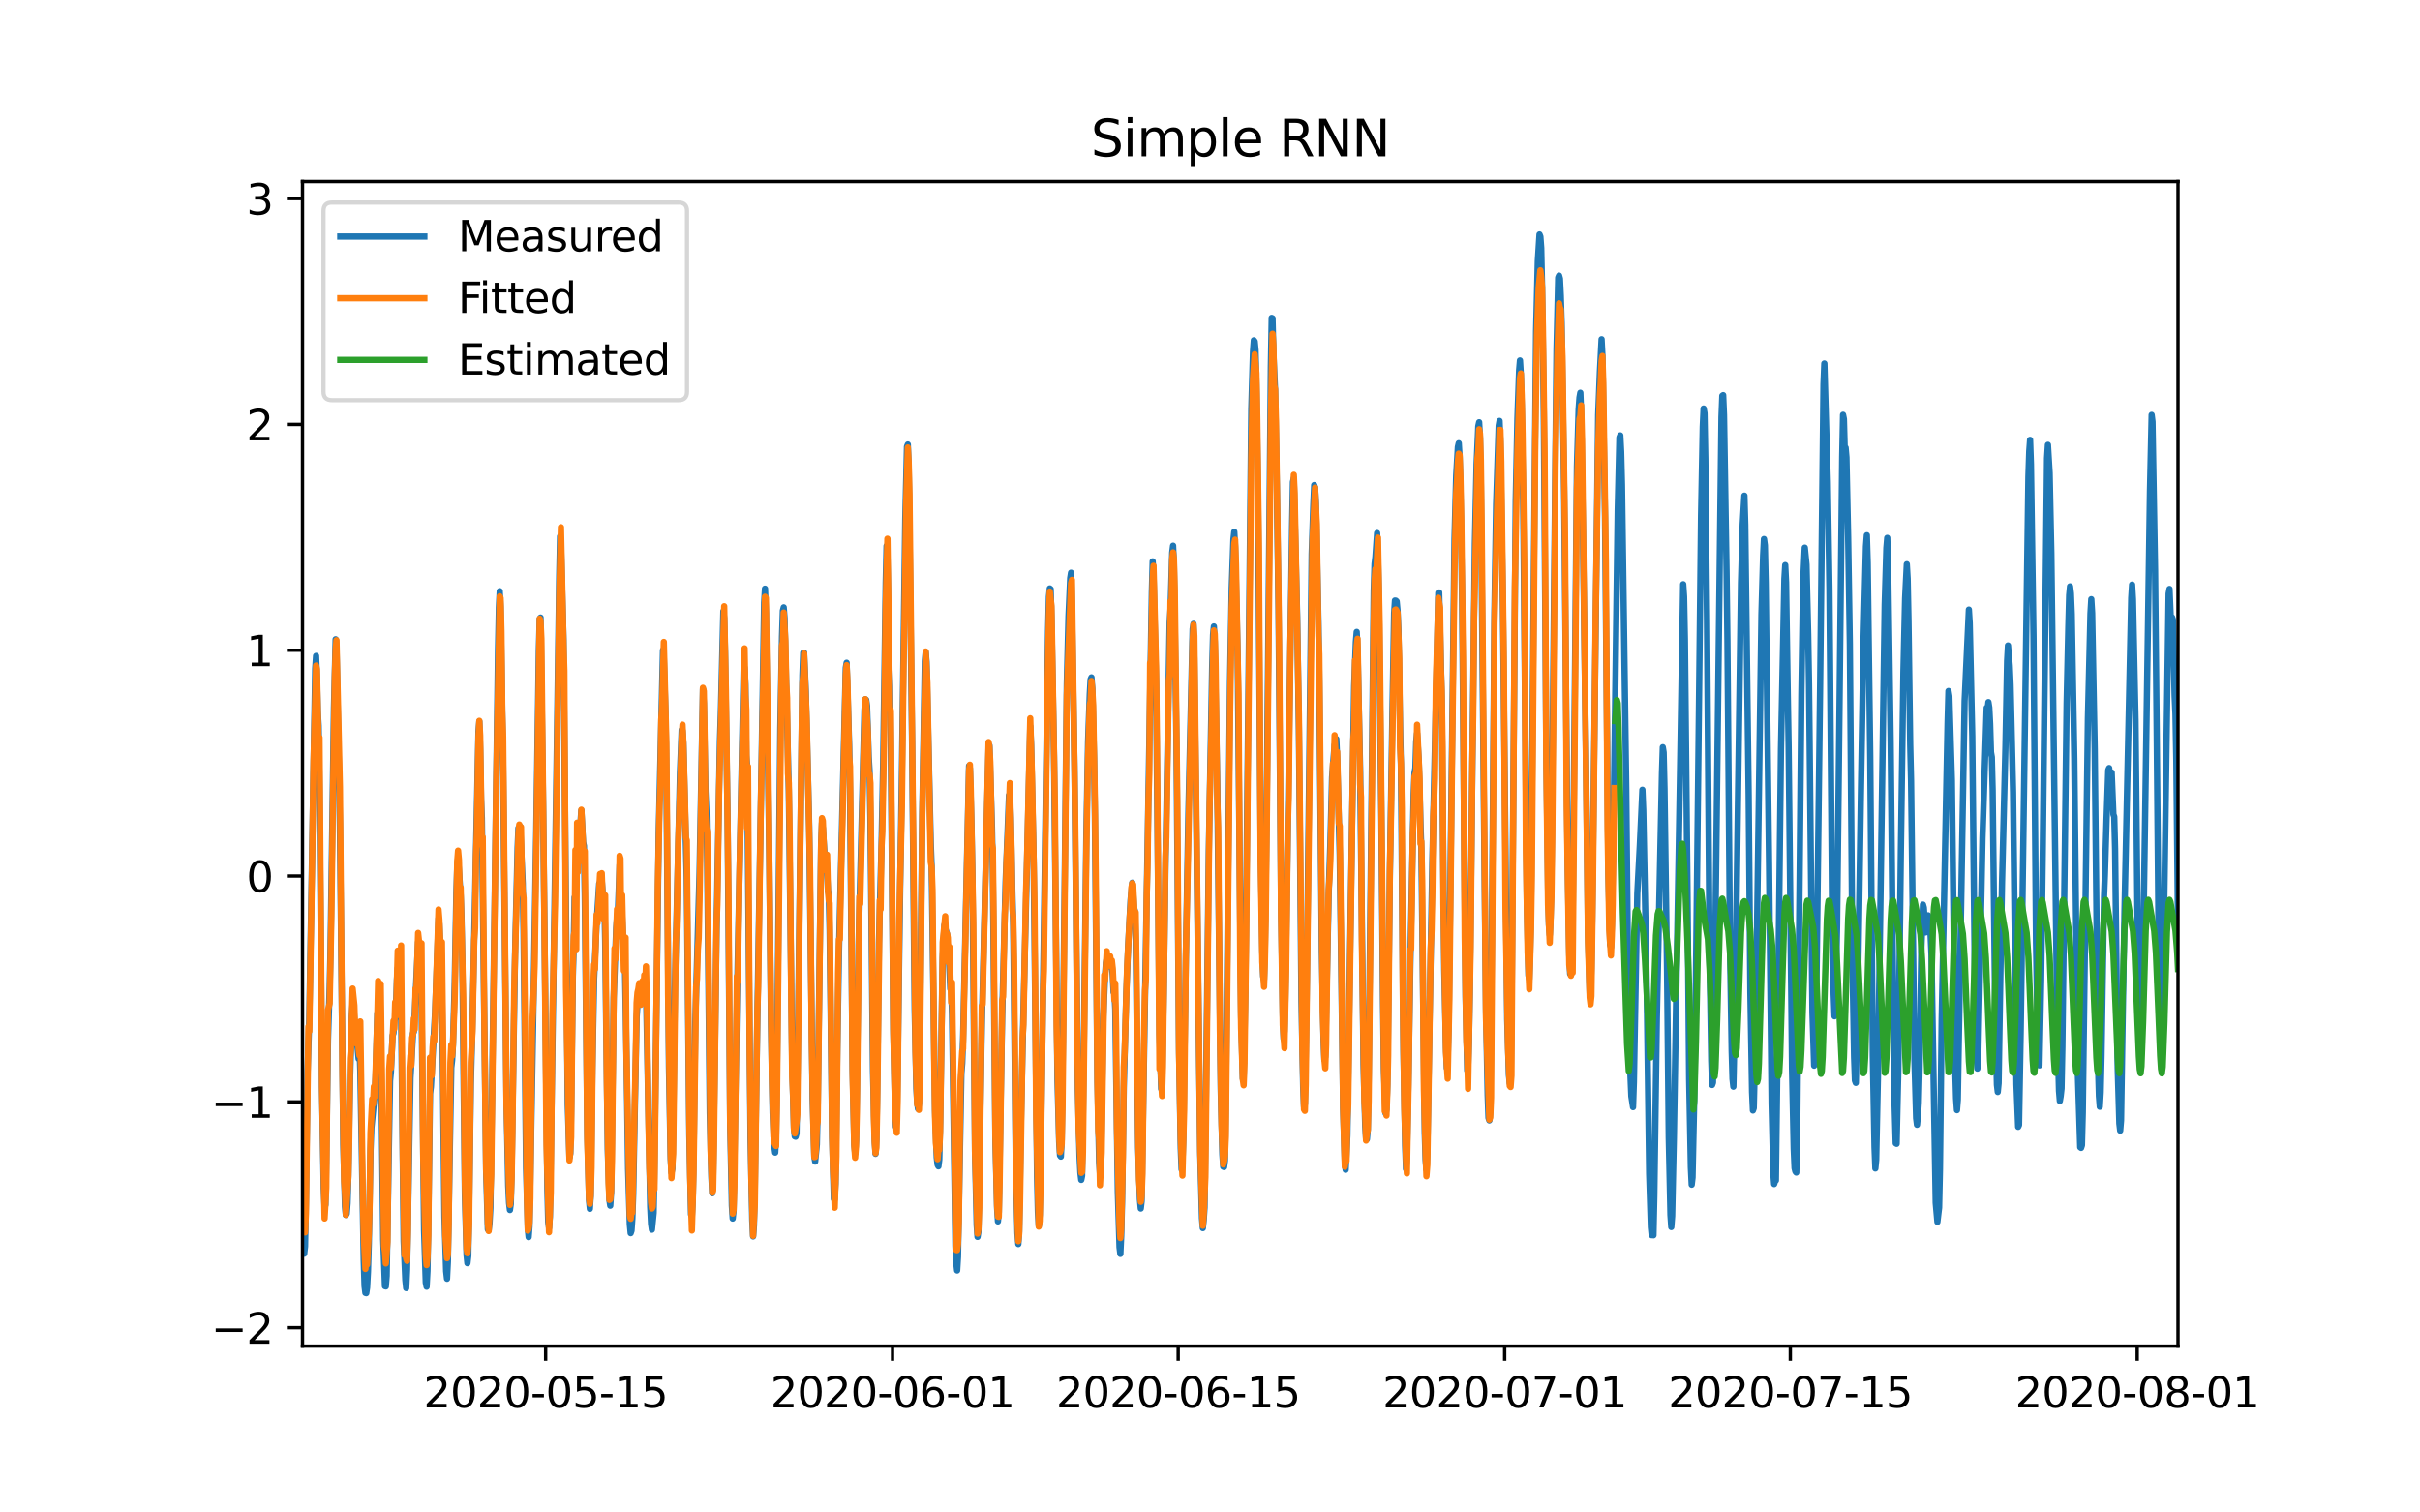 <?xml version="1.0" encoding="utf-8" standalone="no"?>
<!DOCTYPE svg PUBLIC "-//W3C//DTD SVG 1.1//EN"
  "http://www.w3.org/Graphics/SVG/1.1/DTD/svg11.dtd">
<svg xmlns:xlink="http://www.w3.org/1999/xlink" width="576pt" height="360pt" viewBox="0 0 576 360" xmlns="http://www.w3.org/2000/svg" version="1.1">
 <defs>
  <style type="text/css">*{stroke-linejoin: round; stroke-linecap: butt}</style>
 </defs>
 <g id="figure_1">
  <g id="patch_1">
   <path d="M 0 360 
L 576 360 
L 576 0 
L 0 0 
z
" style="fill: #ffffff"/>
  </g>
  <g id="axes_1">
   <g id="patch_2">
    <path d="M 72 320.4 
L 518.4 320.4 
L 518.4 43.2 
L 72 43.2 
z
" style="fill: #ffffff"/>
   </g>
   <g id="matplotlib.axis_1">
    <g id="xtick_1">
     <g id="line2d_1">
      <defs>
       <path id="mee12bb061f" d="M 0 0 
L 0 3.5 
" style="stroke: #000000; stroke-width: 0.8"/>
      </defs>
      <g>
       <use xlink:href="#mee12bb061f" x="129.874" y="320.4" style="stroke: #000000; stroke-width: 0.8"/>
      </g>
     </g>
     <g id="text_1">
      <!-- 2020-05-15 -->
      <g transform="translate(100.816 334.998) scale(0.1 -0.1)">
       <defs>
        <path id="DejaVuSans-32" d="M 1228 531 
L 3431 531 
L 3431 0 
L 469 0 
L 469 531 
Q 828 903 1448 1529 
Q 2069 2156 2228 2338 
Q 2531 2678 2651 2914 
Q 2772 3150 2772 3378 
Q 2772 3750 2511 3984 
Q 2250 4219 1831 4219 
Q 1534 4219 1204 4116 
Q 875 4013 500 3803 
L 500 4441 
Q 881 4594 1212 4672 
Q 1544 4750 1819 4750 
Q 2544 4750 2975 4387 
Q 3406 4025 3406 3419 
Q 3406 3131 3298 2873 
Q 3191 2616 2906 2266 
Q 2828 2175 2409 1742 
Q 1991 1309 1228 531 
z
" transform="scale(0.016)"/>
        <path id="DejaVuSans-30" d="M 2034 4250 
Q 1547 4250 1301 3770 
Q 1056 3291 1056 2328 
Q 1056 1369 1301 889 
Q 1547 409 2034 409 
Q 2525 409 2770 889 
Q 3016 1369 3016 2328 
Q 3016 3291 2770 3770 
Q 2525 4250 2034 4250 
z
M 2034 4750 
Q 2819 4750 3233 4129 
Q 3647 3509 3647 2328 
Q 3647 1150 3233 529 
Q 2819 -91 2034 -91 
Q 1250 -91 836 529 
Q 422 1150 422 2328 
Q 422 3509 836 4129 
Q 1250 4750 2034 4750 
z
" transform="scale(0.016)"/>
        <path id="DejaVuSans-2d" d="M 313 2009 
L 1997 2009 
L 1997 1497 
L 313 1497 
L 313 2009 
z
" transform="scale(0.016)"/>
        <path id="DejaVuSans-35" d="M 691 4666 
L 3169 4666 
L 3169 4134 
L 1269 4134 
L 1269 2991 
Q 1406 3038 1543 3061 
Q 1681 3084 1819 3084 
Q 2600 3084 3056 2656 
Q 3513 2228 3513 1497 
Q 3513 744 3044 326 
Q 2575 -91 1722 -91 
Q 1428 -91 1123 -41 
Q 819 9 494 109 
L 494 744 
Q 775 591 1075 516 
Q 1375 441 1709 441 
Q 2250 441 2565 725 
Q 2881 1009 2881 1497 
Q 2881 1984 2565 2268 
Q 2250 2553 1709 2553 
Q 1456 2553 1204 2497 
Q 953 2441 691 2322 
L 691 4666 
z
" transform="scale(0.016)"/>
        <path id="DejaVuSans-31" d="M 794 531 
L 1825 531 
L 1825 4091 
L 703 3866 
L 703 4441 
L 1819 4666 
L 2450 4666 
L 2450 531 
L 3481 531 
L 3481 0 
L 794 0 
L 794 531 
z
" transform="scale(0.016)"/>
       </defs>
       <use xlink:href="#DejaVuSans-32"/>
       <use xlink:href="#DejaVuSans-30" x="63.623"/>
       <use xlink:href="#DejaVuSans-32" x="127.246"/>
       <use xlink:href="#DejaVuSans-30" x="190.869"/>
       <use xlink:href="#DejaVuSans-2d" x="254.492"/>
       <use xlink:href="#DejaVuSans-30" x="290.576"/>
       <use xlink:href="#DejaVuSans-35" x="354.199"/>
       <use xlink:href="#DejaVuSans-2d" x="417.822"/>
       <use xlink:href="#DejaVuSans-31" x="453.906"/>
       <use xlink:href="#DejaVuSans-35" x="517.529"/>
      </g>
     </g>
    </g>
    <g id="xtick_2">
     <g id="line2d_2">
      <g>
       <use xlink:href="#mee12bb061f" x="212.436" y="320.4" style="stroke: #000000; stroke-width: 0.8"/>
      </g>
     </g>
     <g id="text_2">
      <!-- 2020-06-01 -->
      <g transform="translate(183.378 334.998) scale(0.1 -0.1)">
       <defs>
        <path id="DejaVuSans-36" d="M 2113 2584 
Q 1688 2584 1439 2293 
Q 1191 2003 1191 1497 
Q 1191 994 1439 701 
Q 1688 409 2113 409 
Q 2538 409 2786 701 
Q 3034 994 3034 1497 
Q 3034 2003 2786 2293 
Q 2538 2584 2113 2584 
z
M 3366 4563 
L 3366 3988 
Q 3128 4100 2886 4159 
Q 2644 4219 2406 4219 
Q 1781 4219 1451 3797 
Q 1122 3375 1075 2522 
Q 1259 2794 1537 2939 
Q 1816 3084 2150 3084 
Q 2853 3084 3261 2657 
Q 3669 2231 3669 1497 
Q 3669 778 3244 343 
Q 2819 -91 2113 -91 
Q 1303 -91 875 529 
Q 447 1150 447 2328 
Q 447 3434 972 4092 
Q 1497 4750 2381 4750 
Q 2619 4750 2861 4703 
Q 3103 4656 3366 4563 
z
" transform="scale(0.016)"/>
       </defs>
       <use xlink:href="#DejaVuSans-32"/>
       <use xlink:href="#DejaVuSans-30" x="63.623"/>
       <use xlink:href="#DejaVuSans-32" x="127.246"/>
       <use xlink:href="#DejaVuSans-30" x="190.869"/>
       <use xlink:href="#DejaVuSans-2d" x="254.492"/>
       <use xlink:href="#DejaVuSans-30" x="290.576"/>
       <use xlink:href="#DejaVuSans-36" x="354.199"/>
       <use xlink:href="#DejaVuSans-2d" x="417.822"/>
       <use xlink:href="#DejaVuSans-30" x="453.906"/>
       <use xlink:href="#DejaVuSans-31" x="517.529"/>
      </g>
     </g>
    </g>
    <g id="xtick_3">
     <g id="line2d_3">
      <g>
       <use xlink:href="#mee12bb061f" x="280.428" y="320.4" style="stroke: #000000; stroke-width: 0.8"/>
      </g>
     </g>
     <g id="text_3">
      <!-- 2020-06-15 -->
      <g transform="translate(251.37 334.998) scale(0.1 -0.1)">
       <use xlink:href="#DejaVuSans-32"/>
       <use xlink:href="#DejaVuSans-30" x="63.623"/>
       <use xlink:href="#DejaVuSans-32" x="127.246"/>
       <use xlink:href="#DejaVuSans-30" x="190.869"/>
       <use xlink:href="#DejaVuSans-2d" x="254.492"/>
       <use xlink:href="#DejaVuSans-30" x="290.576"/>
       <use xlink:href="#DejaVuSans-36" x="354.199"/>
       <use xlink:href="#DejaVuSans-2d" x="417.822"/>
       <use xlink:href="#DejaVuSans-31" x="453.906"/>
       <use xlink:href="#DejaVuSans-35" x="517.529"/>
      </g>
     </g>
    </g>
    <g id="xtick_4">
     <g id="line2d_4">
      <g>
       <use xlink:href="#mee12bb061f" x="358.133" y="320.4" style="stroke: #000000; stroke-width: 0.8"/>
      </g>
     </g>
     <g id="text_4">
      <!-- 2020-07-01 -->
      <g transform="translate(329.075 334.998) scale(0.1 -0.1)">
       <defs>
        <path id="DejaVuSans-37" d="M 525 4666 
L 3525 4666 
L 3525 4397 
L 1831 0 
L 1172 0 
L 2766 4134 
L 525 4134 
L 525 4666 
z
" transform="scale(0.016)"/>
       </defs>
       <use xlink:href="#DejaVuSans-32"/>
       <use xlink:href="#DejaVuSans-30" x="63.623"/>
       <use xlink:href="#DejaVuSans-32" x="127.246"/>
       <use xlink:href="#DejaVuSans-30" x="190.869"/>
       <use xlink:href="#DejaVuSans-2d" x="254.492"/>
       <use xlink:href="#DejaVuSans-30" x="290.576"/>
       <use xlink:href="#DejaVuSans-37" x="354.199"/>
       <use xlink:href="#DejaVuSans-2d" x="417.822"/>
       <use xlink:href="#DejaVuSans-30" x="453.906"/>
       <use xlink:href="#DejaVuSans-31" x="517.529"/>
      </g>
     </g>
    </g>
    <g id="xtick_5">
     <g id="line2d_5">
      <g>
       <use xlink:href="#mee12bb061f" x="426.125" y="320.4" style="stroke: #000000; stroke-width: 0.8"/>
      </g>
     </g>
     <g id="text_5">
      <!-- 2020-07-15 -->
      <g transform="translate(397.067 334.998) scale(0.1 -0.1)">
       <use xlink:href="#DejaVuSans-32"/>
       <use xlink:href="#DejaVuSans-30" x="63.623"/>
       <use xlink:href="#DejaVuSans-32" x="127.246"/>
       <use xlink:href="#DejaVuSans-30" x="190.869"/>
       <use xlink:href="#DejaVuSans-2d" x="254.492"/>
       <use xlink:href="#DejaVuSans-30" x="290.576"/>
       <use xlink:href="#DejaVuSans-37" x="354.199"/>
       <use xlink:href="#DejaVuSans-2d" x="417.822"/>
       <use xlink:href="#DejaVuSans-31" x="453.906"/>
       <use xlink:href="#DejaVuSans-35" x="517.529"/>
      </g>
     </g>
    </g>
    <g id="xtick_6">
     <g id="line2d_6">
      <g>
       <use xlink:href="#mee12bb061f" x="508.687" y="320.4" style="stroke: #000000; stroke-width: 0.8"/>
      </g>
     </g>
     <g id="text_6">
      <!-- 2020-08-01 -->
      <g transform="translate(479.629 334.998) scale(0.1 -0.1)">
       <defs>
        <path id="DejaVuSans-38" d="M 2034 2216 
Q 1584 2216 1326 1975 
Q 1069 1734 1069 1313 
Q 1069 891 1326 650 
Q 1584 409 2034 409 
Q 2484 409 2743 651 
Q 3003 894 3003 1313 
Q 3003 1734 2745 1975 
Q 2488 2216 2034 2216 
z
M 1403 2484 
Q 997 2584 770 2862 
Q 544 3141 544 3541 
Q 544 4100 942 4425 
Q 1341 4750 2034 4750 
Q 2731 4750 3128 4425 
Q 3525 4100 3525 3541 
Q 3525 3141 3298 2862 
Q 3072 2584 2669 2484 
Q 3125 2378 3379 2068 
Q 3634 1759 3634 1313 
Q 3634 634 3220 271 
Q 2806 -91 2034 -91 
Q 1263 -91 848 271 
Q 434 634 434 1313 
Q 434 1759 690 2068 
Q 947 2378 1403 2484 
z
M 1172 3481 
Q 1172 3119 1398 2916 
Q 1625 2713 2034 2713 
Q 2441 2713 2670 2916 
Q 2900 3119 2900 3481 
Q 2900 3844 2670 4047 
Q 2441 4250 2034 4250 
Q 1625 4250 1398 4047 
Q 1172 3844 1172 3481 
z
" transform="scale(0.016)"/>
       </defs>
       <use xlink:href="#DejaVuSans-32"/>
       <use xlink:href="#DejaVuSans-30" x="63.623"/>
       <use xlink:href="#DejaVuSans-32" x="127.246"/>
       <use xlink:href="#DejaVuSans-30" x="190.869"/>
       <use xlink:href="#DejaVuSans-2d" x="254.492"/>
       <use xlink:href="#DejaVuSans-30" x="290.576"/>
       <use xlink:href="#DejaVuSans-38" x="354.199"/>
       <use xlink:href="#DejaVuSans-2d" x="417.822"/>
       <use xlink:href="#DejaVuSans-30" x="453.906"/>
       <use xlink:href="#DejaVuSans-31" x="517.529"/>
      </g>
     </g>
    </g>
   </g>
   <g id="matplotlib.axis_2">
    <g id="ytick_1">
     <g id="line2d_7">
      <defs>
       <path id="m96690984ed" d="M 0 0 
L -3.5 0 
" style="stroke: #000000; stroke-width: 0.8"/>
      </defs>
      <g>
       <use xlink:href="#m96690984ed" x="72" y="316.023" style="stroke: #000000; stroke-width: 0.8"/>
      </g>
     </g>
     <g id="text_7">
      <!-- −2 -->
      <g transform="translate(50.258 319.822) scale(0.1 -0.1)">
       <defs>
        <path id="DejaVuSans-2212" d="M 678 2272 
L 4684 2272 
L 4684 1741 
L 678 1741 
L 678 2272 
z
" transform="scale(0.016)"/>
       </defs>
       <use xlink:href="#DejaVuSans-2212"/>
       <use xlink:href="#DejaVuSans-32" x="83.789"/>
      </g>
     </g>
    </g>
    <g id="ytick_2">
     <g id="line2d_8">
      <g>
       <use xlink:href="#m96690984ed" x="72" y="262.271" style="stroke: #000000; stroke-width: 0.8"/>
      </g>
     </g>
     <g id="text_8">
      <!-- −1 -->
      <g transform="translate(50.258 266.07) scale(0.1 -0.1)">
       <use xlink:href="#DejaVuSans-2212"/>
       <use xlink:href="#DejaVuSans-31" x="83.789"/>
      </g>
     </g>
    </g>
    <g id="ytick_3">
     <g id="line2d_9">
      <g>
       <use xlink:href="#m96690984ed" x="72" y="208.519" style="stroke: #000000; stroke-width: 0.8"/>
      </g>
     </g>
     <g id="text_9">
      <!-- 0 -->
      <g transform="translate(58.638 212.318) scale(0.1 -0.1)">
       <use xlink:href="#DejaVuSans-30"/>
      </g>
     </g>
    </g>
    <g id="ytick_4">
     <g id="line2d_10">
      <g>
       <use xlink:href="#m96690984ed" x="72" y="154.767" style="stroke: #000000; stroke-width: 0.8"/>
      </g>
     </g>
     <g id="text_10">
      <!-- 1 -->
      <g transform="translate(58.638 158.566) scale(0.1 -0.1)">
       <use xlink:href="#DejaVuSans-31"/>
      </g>
     </g>
    </g>
    <g id="ytick_5">
     <g id="line2d_11">
      <g>
       <use xlink:href="#m96690984ed" x="72" y="101.015" style="stroke: #000000; stroke-width: 0.8"/>
      </g>
     </g>
     <g id="text_11">
      <!-- 2 -->
      <g transform="translate(58.638 104.814) scale(0.1 -0.1)">
       <use xlink:href="#DejaVuSans-32"/>
      </g>
     </g>
    </g>
    <g id="ytick_6">
     <g id="line2d_12">
      <g>
       <use xlink:href="#m96690984ed" x="72" y="47.262" style="stroke: #000000; stroke-width: 0.8"/>
      </g>
     </g>
     <g id="text_12">
      <!-- 3 -->
      <g transform="translate(58.638 51.062) scale(0.1 -0.1)">
       <defs>
        <path id="DejaVuSans-33" d="M 2597 2516 
Q 3050 2419 3304 2112 
Q 3559 1806 3559 1356 
Q 3559 666 3084 287 
Q 2609 -91 1734 -91 
Q 1441 -91 1130 -33 
Q 819 25 488 141 
L 488 750 
Q 750 597 1062 519 
Q 1375 441 1716 441 
Q 2309 441 2620 675 
Q 2931 909 2931 1356 
Q 2931 1769 2642 2001 
Q 2353 2234 1838 2234 
L 1294 2234 
L 1294 2753 
L 1863 2753 
Q 2328 2753 2575 2939 
Q 2822 3125 2822 3475 
Q 2822 3834 2567 4026 
Q 2313 4219 1838 4219 
Q 1578 4219 1281 4162 
Q 984 4106 628 3988 
L 628 4550 
Q 988 4650 1302 4700 
Q 1616 4750 1894 4750 
Q 2613 4750 3031 4423 
Q 3450 4097 3450 3541 
Q 3450 3153 3228 2886 
Q 3006 2619 2597 2516 
z
" transform="scale(0.016)"/>
       </defs>
       <use xlink:href="#DejaVuSans-33"/>
      </g>
     </g>
    </g>
   </g>
   <g id="line2d_13">
    <path d="M 72 287.022 
L 72.405 298.413 
L 72.607 296.683 
L 72.809 285.967 
L 73.214 254.915 
L 73.619 242.427 
L 75.035 159.102 
L 75.238 156.127 
L 75.44 161.211 
L 75.642 169.459 
L 75.845 172.771 
L 76.047 188.086 
L 76.654 258.67 
L 77.059 282.845 
L 77.261 287.232 
L 77.464 286.853 
L 77.666 276.094 
L 78.071 247.469 
L 78.475 234.938 
L 78.678 225.762 
L 79.487 168.51 
L 79.892 152.162 
L 80.094 154.123 
L 80.904 196.735 
L 81.713 272.424 
L 82.118 287.148 
L 82.32 289.194 
L 82.523 288.899 
L 82.725 286.368 
L 82.927 279.512 
L 83.332 256.413 
L 83.737 242.026 
L 83.939 238.967 
L 84.141 239.241 
L 84.546 245.675 
L 84.749 247.785 
L 84.951 247.806 
L 85.356 252.025 
L 85.558 248.671 
L 85.76 254.831 
L 86.57 300.016 
L 86.772 306.134 
L 86.974 307.737 
L 87.177 307.8 
L 87.379 306.45 
L 87.582 302.695 
L 87.784 295.902 
L 88.189 273.732 
L 88.391 268.521 
L 89.2 260.4 
L 89.403 256.244 
L 89.807 241.372 
L 90.212 238.904 
L 90.415 236.183 
L 90.617 244.178 
L 91.224 295.038 
L 91.629 306.134 
L 91.831 306.197 
L 92.033 303.686 
L 92.843 257.278 
L 93.045 255.126 
L 93.45 246.477 
L 93.652 245.95 
L 93.855 242.996 
L 94.057 242.364 
L 94.259 239.727 
L 94.462 233.293 
L 94.664 230.424 
L 94.866 231.352 
L 95.069 234.516 
L 95.271 230.656 
L 95.473 240.824 
L 96.081 295.417 
L 96.485 304.678 
L 96.688 306.598 
L 96.89 302.231 
L 97.699 256.539 
L 98.306 245.971 
L 98.509 245.591 
L 99.521 224.243 
L 99.723 225.509 
L 99.925 229.896 
L 100.128 228.061 
L 100.33 238.271 
L 100.937 292.928 
L 101.342 305.269 
L 101.544 306.26 
L 101.747 302.526 
L 101.949 290.502 
L 102.354 260.294 
L 102.556 258.733 
L 103.568 240.845 
L 104.377 218.611 
L 104.58 219.897 
L 104.782 225.319 
L 104.984 225.298 
L 105.187 234.242 
L 105.794 289.764 
L 106.198 302.59 
L 106.401 304.362 
L 106.603 300.311 
L 107.413 254.113 
L 107.615 252.384 
L 107.817 248.692 
L 108.222 234.073 
L 108.627 212.24 
L 108.829 206.27 
L 109.031 204.372 
L 109.638 213.105 
L 109.841 218.568 
L 110.043 229.032 
L 110.65 284.406 
L 111.055 298.75 
L 111.257 300.67 
L 111.46 298.919 
L 111.662 287.443 
L 112.067 258.016 
L 112.471 242.933 
L 113.888 174.121 
L 114.09 171.738 
L 114.293 178.594 
L 114.495 190.09 
L 114.697 194.71 
L 115.102 228.926 
L 115.709 278.584 
L 116.114 292.612 
L 116.316 292.78 
L 116.519 291.114 
L 116.721 287.464 
L 117.126 260.062 
L 118.542 154.777 
L 118.745 144.61 
L 118.947 140.707 
L 119.149 144.399 
L 119.756 182.496 
L 120.566 262.319 
L 120.97 282.254 
L 121.173 286.368 
L 121.375 288.013 
L 121.578 286.557 
L 121.78 278.584 
L 122.589 227.281 
L 123.196 201.671 
L 123.399 197.073 
L 123.601 197.284 
L 123.803 196.714 
L 124.411 210.194 
L 124.613 221.226 
L 125.22 277.845 
L 125.625 292.464 
L 125.827 294.468 
L 126.029 291.916 
L 127.041 235.191 
L 127.648 197.558 
L 128.255 154.925 
L 128.458 147.331 
L 128.66 146.993 
L 129.267 191.588 
L 130.279 282.971 
L 130.481 290.84 
L 130.684 292.232 
L 130.886 289.637 
L 132.505 180.07 
L 133.112 137.142 
L 133.314 127.67 
L 133.517 129.379 
L 133.921 144.842 
L 134.124 152.309 
L 135.135 262.847 
L 135.54 275.546 
L 135.743 274.597 
L 135.945 263.944 
L 136.35 232.343 
L 136.552 225.53 
L 136.754 213.59 
L 136.957 218.189 
L 137.159 206.819 
L 137.766 197.938 
L 137.968 198.338 
L 138.373 192.896 
L 138.778 200.49 
L 138.98 201.334 
L 139.183 213.21 
L 139.79 270.188 
L 140.194 285.65 
L 140.397 287.739 
L 140.599 284.701 
L 141.004 254.303 
L 141.409 232.997 
L 142.016 219.518 
L 142.623 210.32 
L 142.825 210.046 
L 143.027 208.823 
L 143.23 209.519 
L 143.634 214.835 
L 143.837 213.59 
L 144.039 223.842 
L 144.646 273.5 
L 145.051 285.671 
L 145.253 286.979 
L 145.456 283.815 
L 145.86 253.966 
L 146.063 237.406 
L 146.67 220.826 
L 146.872 218.125 
L 147.075 217.029 
L 147.479 205.848 
L 147.682 214.371 
L 147.884 215.362 
L 148.086 217.999 
L 148.491 227.386 
L 148.693 226.015 
L 149.098 249.831 
L 149.503 278.204 
L 149.908 291.43 
L 150.11 293.519 
L 150.312 292.928 
L 150.515 290.059 
L 150.717 284.258 
L 151.122 263.037 
L 151.526 242.195 
L 151.931 236.288 
L 152.133 235.845 
L 152.336 237.849 
L 152.538 238.377 
L 152.741 236.288 
L 152.943 236.584 
L 153.145 235.592 
L 153.348 235.634 
L 153.55 232.66 
L 153.752 234.896 
L 154.764 287.254 
L 154.966 291.283 
L 155.169 292.696 
L 155.574 288.688 
L 155.776 277.423 
L 156.788 198.127 
L 157.799 154.756 
L 158.002 156.803 
L 158.407 170.24 
L 158.609 184.036 
L 159.216 253.881 
L 159.621 275.862 
L 159.823 279.132 
L 160.025 278.204 
L 160.228 268.226 
L 160.632 235.191 
L 161.847 183.994 
L 162.251 173.763 
L 162.454 173.91 
L 162.656 176.822 
L 163.465 209.202 
L 164.073 270.124 
L 164.477 289.068 
L 164.68 289.405 
L 164.882 286.114 
L 165.084 275.778 
L 165.489 243.439 
L 166.501 207.726 
L 167.31 164.038 
L 167.513 167.455 
L 167.917 188.403 
L 168.12 192.938 
L 168.322 204.498 
L 168.929 264.977 
L 169.334 280.44 
L 169.536 284.026 
L 169.739 280.292 
L 170.143 252.51 
L 170.548 221.648 
L 171.357 176.273 
L 171.56 170.135 
L 172.167 145.496 
L 172.369 147.141 
L 172.572 155.199 
L 173.179 194.879 
L 173.786 267.256 
L 174.19 287 
L 174.393 290.038 
L 174.595 288.182 
L 175 263.543 
L 175.405 238.081 
L 177.023 158.406 
L 177.226 158.933 
L 177.428 162.92 
L 177.63 179.817 
L 177.833 182.306 
L 178.238 227.238 
L 178.642 270.947 
L 179.047 290.502 
L 179.249 294.299 
L 179.452 291.726 
L 179.654 282.866 
L 180.261 242.258 
L 181.88 143.449 
L 182.082 140.116 
L 182.285 145.896 
L 183.094 203.317 
L 183.499 243.081 
L 183.904 264.956 
L 184.308 272.951 
L 184.511 274.343 
L 184.713 270.631 
L 184.915 256.982 
L 185.725 173.341 
L 186.129 151.529 
L 186.332 145.348 
L 186.534 144.567 
L 186.737 147.162 
L 187.748 188.424 
L 188.558 253.924 
L 188.962 268.395 
L 189.165 270.483 
L 189.367 270.567 
L 189.57 269.808 
L 189.772 258.796 
L 190.986 160.811 
L 191.188 155.389 
L 191.391 155.347 
L 191.795 164.692 
L 192.605 196.672 
L 193.414 261.37 
L 193.819 275.377 
L 194.021 276.474 
L 194.426 272.424 
L 194.628 263.269 
L 195.438 201.017 
L 195.64 195.891 
L 195.843 197.136 
L 196.247 203.338 
L 196.45 203.929 
L 196.652 203.528 
L 197.057 211.924 
L 197.259 212.788 
L 197.461 221.395 
L 198.069 270.842 
L 198.473 285.355 
L 198.676 285.46 
L 198.878 281.727 
L 199.283 250.232 
L 199.687 226.88 
L 201.306 158.933 
L 201.509 157.752 
L 202.116 177.391 
L 202.318 188.804 
L 202.925 254.367 
L 203.33 272.424 
L 203.532 274.575 
L 203.735 271.517 
L 203.937 259.725 
L 204.342 224.939 
L 205.758 168.995 
L 205.96 166.443 
L 206.163 166.591 
L 206.365 168.046 
L 206.77 180.176 
L 206.972 183.445 
L 207.175 194.541 
L 207.782 254.978 
L 208.186 271.517 
L 208.389 274.639 
L 208.591 271.221 
L 208.793 259.071 
L 209.198 224.475 
L 209.805 201.671 
L 210.21 181.315 
L 210.817 138.64 
L 211.019 129.949 
L 211.222 132.986 
L 211.626 158.047 
L 211.829 163.384 
L 212.031 178.467 
L 212.638 245.064 
L 213.043 264.091 
L 213.245 268.184 
L 213.448 266.433 
L 213.65 255.463 
L 214.257 211.164 
L 214.662 184.184 
L 215.471 123.409 
L 215.876 106.28 
L 216.078 105.795 
L 216.281 111.47 
L 217.09 176.779 
L 217.697 240.191 
L 218.102 259.092 
L 218.304 262.53 
L 218.507 263.923 
L 218.709 262.636 
L 218.911 249.599 
L 219.518 193.487 
L 220.125 157.435 
L 220.328 155.22 
L 220.53 157.499 
L 221.542 200.828 
L 221.744 206.101 
L 222.554 264.366 
L 222.958 275.504 
L 223.161 277.255 
L 223.363 277.613 
L 223.566 276.01 
L 223.768 267.087 
L 224.375 227.956 
L 224.78 220.193 
L 225.387 222.302 
L 225.589 225.909 
L 225.791 226.817 
L 226.196 235.402 
L 226.399 235.044 
L 226.601 241.625 
L 227.41 296.535 
L 227.613 300.67 
L 227.815 302.4 
L 228.017 299.13 
L 228.827 255.506 
L 229.029 253.122 
L 229.232 247.236 
L 230.648 182.285 
L 230.85 182.876 
L 231.255 197.642 
L 231.457 208.802 
L 232.065 274.027 
L 232.469 291.62 
L 232.672 294.405 
L 232.874 293.16 
L 233.279 267.256 
L 233.683 244.178 
L 235.302 178.024 
L 235.505 177.412 
L 236.112 196.988 
L 236.314 207.599 
L 236.921 271.242 
L 237.326 287.507 
L 237.528 290.713 
L 237.731 288.54 
L 238.135 264.007 
L 238.54 241.688 
L 239.349 210.004 
L 239.754 199.752 
L 240.159 189.289 
L 240.361 189.036 
L 240.564 194.626 
L 240.968 212.662 
L 241.171 220.425 
L 241.778 277.318 
L 242.182 293.561 
L 242.385 296.113 
L 242.587 293.055 
L 242.992 267.741 
L 243.397 249.346 
L 245.218 172.877 
L 245.42 177.222 
L 246.027 204.667 
L 246.837 279.934 
L 247.039 288.498 
L 247.241 291.747 
L 247.444 289.152 
L 247.848 265.019 
L 249.467 150.305 
L 249.67 142.036 
L 249.872 140.053 
L 250.074 140.222 
L 250.277 147.331 
L 250.884 180.218 
L 251.693 257.003 
L 252.098 271.875 
L 252.3 275.018 
L 252.503 275.293 
L 252.705 271.327 
L 253.11 237.786 
L 253.919 162.815 
L 254.324 146.635 
L 254.729 137.606 
L 254.931 136.319 
L 255.133 143.998 
L 255.74 182.37 
L 256.55 259.387 
L 256.954 275.229 
L 257.157 279.132 
L 257.359 280.841 
L 257.562 279.849 
L 257.966 250.274 
L 258.573 198.676 
L 258.978 176.484 
L 259.383 165.198 
L 259.585 161.675 
L 259.787 161.232 
L 259.99 163.911 
L 260.395 180.281 
L 260.597 193.951 
L 261.204 257.425 
L 261.609 276.58 
L 261.811 279.575 
L 262.013 278.773 
L 262.418 254.24 
L 262.62 241.942 
L 263.025 232.048 
L 263.228 229.179 
L 263.43 228.146 
L 263.835 229.453 
L 264.037 229.137 
L 264.239 230.107 
L 264.442 230.192 
L 264.644 229.918 
L 264.846 232.006 
L 265.049 236.141 
L 265.251 236.141 
L 265.453 240.254 
L 266.061 283.731 
L 266.465 296.873 
L 266.668 298.455 
L 266.87 294.173 
L 267.072 286.03 
L 267.477 258.902 
L 268.084 236.204 
L 268.489 225.677 
L 269.096 214.16 
L 269.501 210.109 
L 269.703 212.345 
L 269.905 216.037 
L 270.108 216.733 
L 270.31 223.188 
L 270.917 273.204 
L 271.322 285.46 
L 271.524 287.654 
L 271.727 285.903 
L 274.155 140.96 
L 274.357 133.619 
L 274.56 137.037 
L 275.167 162.793 
L 275.976 246.308 
L 276.381 259.176 
L 276.583 258.459 
L 276.988 236.098 
L 277.393 206.502 
L 278.404 148.196 
L 278.607 145.074 
L 279.011 131.531 
L 279.214 129.885 
L 279.416 134.252 
L 280.023 176.969 
L 280.63 250.021 
L 281.035 273.352 
L 281.237 278.351 
L 281.44 276.769 
L 281.642 270.736 
L 282.249 227.977 
L 282.856 193.529 
L 283.868 149.715 
L 284.07 148.491 
L 284.273 156.845 
L 285.284 241.921 
L 285.689 274.871 
L 286.094 289.975 
L 286.296 292.316 
L 286.499 290.46 
L 286.701 287.443 
L 287.106 255.674 
L 287.713 202.874 
L 288.522 158.385 
L 288.725 151.086 
L 288.927 149.103 
L 289.129 152.773 
L 289.736 187.411 
L 290.546 259.197 
L 290.95 274.85 
L 291.153 277.698 
L 291.355 277.782 
L 291.558 276.263 
L 291.76 263.48 
L 292.772 162.393 
L 293.176 139.863 
L 293.581 128.345 
L 293.784 126.573 
L 293.986 130.181 
L 294.593 156.338 
L 295.402 241.667 
L 295.807 256.729 
L 296.009 256.56 
L 296.414 235.761 
L 297.831 97.294 
L 298.235 83.645 
L 298.438 80.987 
L 298.64 81.262 
L 298.842 83.371 
L 299.045 91.619 
L 299.45 119.296 
L 300.057 200.364 
L 300.461 226.268 
L 300.664 232.449 
L 300.866 233.187 
L 301.068 226.184 
L 301.473 195.343 
L 302.485 87.274 
L 302.687 75.65 
L 302.89 75.756 
L 303.092 84.067 
L 303.497 92.948 
L 303.901 115.794 
L 304.306 144.483 
L 304.913 215.552 
L 305.318 241.583 
L 305.52 247.3 
L 305.723 245.464 
L 305.925 238.145 
L 306.532 197.115 
L 307.544 125.223 
L 307.746 114.739 
L 307.949 113.832 
L 308.758 146.972 
L 309.163 173.742 
L 309.77 238.44 
L 310.174 258.86 
L 310.377 263.374 
L 310.579 262.783 
L 310.984 238.735 
L 312.198 131.889 
L 312.603 119.95 
L 312.805 115.456 
L 313.007 116.026 
L 313.21 119.823 
L 313.817 148.154 
L 314.019 162.203 
L 314.626 226.479 
L 315.031 247.532 
L 315.233 252.236 
L 315.436 251.561 
L 315.84 232.28 
L 316.245 213.063 
L 316.65 200.722 
L 317.055 185.006 
L 317.662 177.286 
L 317.864 176.822 
L 318.066 175.893 
L 318.269 180.703 
L 318.876 203.443 
L 319.685 263.627 
L 320.09 276.748 
L 320.292 278.436 
L 320.697 270.293 
L 321.102 243.355 
L 322.316 163.321 
L 322.721 152.794 
L 322.923 150.411 
L 323.125 154.651 
L 323.732 183.024 
L 324.542 253.417 
L 324.947 268.099 
L 325.149 271.074 
L 325.351 271.137 
L 325.554 268.817 
L 325.756 256.16 
L 326.97 140.707 
L 327.172 134.21 
L 327.375 132.586 
L 327.78 126.869 
L 327.982 131.995 
L 328.184 141.024 
L 328.791 194.077 
L 329.196 238.988 
L 329.398 254.641 
L 329.803 265.019 
L 330.005 264.049 
L 330.208 258.29 
L 330.815 208.464 
L 331.422 169.206 
L 331.827 145.918 
L 332.029 142.943 
L 332.231 142.964 
L 332.434 143.154 
L 332.636 145.306 
L 332.838 149.968 
L 333.243 173.51 
L 333.446 182.77 
L 334.053 250.274 
L 334.457 272.656 
L 334.66 278.225 
L 334.862 275.757 
L 335.267 255.379 
L 335.671 230.361 
L 336.481 189.162 
L 336.683 183.952 
L 336.886 182.813 
L 337.088 176.463 
L 337.29 174.564 
L 337.695 181.209 
L 338.1 196.06 
L 338.302 202.093 
L 339.112 269.703 
L 339.314 276.073 
L 339.516 278.373 
L 339.719 274.196 
L 340.123 250.211 
L 340.933 204.54 
L 342.349 141.108 
L 342.552 141.024 
L 343.159 166.38 
L 343.766 230.846 
L 344.17 249.346 
L 344.373 254.24 
L 344.575 252.046 
L 344.778 244.937 
L 345.182 213.21 
L 346.194 128.324 
L 346.599 113.157 
L 347.003 106.365 
L 347.206 105.5 
L 347.408 108.769 
L 347.611 116.828 
L 348.015 143.639 
L 348.825 237.237 
L 349.229 254.81 
L 349.432 254.029 
L 349.634 248.08 
L 349.836 236.647 
L 351.051 129.379 
L 351.455 110.52 
L 351.86 101.428 
L 352.062 100.5 
L 352.265 104.234 
L 352.467 115.625 
L 353.277 200.975 
L 353.681 239.938 
L 354.086 260.674 
L 354.288 266.095 
L 354.491 266.686 
L 354.693 264.387 
L 355.098 221.205 
L 355.705 145.369 
L 356.11 119.992 
L 356.717 101.302 
L 356.919 100.184 
L 357.121 105.12 
L 357.526 131.446 
L 357.728 144.483 
L 358.74 242.574 
L 359.145 255.906 
L 359.347 257.826 
L 359.55 257.489 
L 359.752 243.102 
L 360.764 119.169 
L 361.168 99.572 
L 361.573 88.16 
L 361.776 85.797 
L 361.978 89.172 
L 362.18 96.366 
L 362.585 122.861 
L 363.394 214.054 
L 363.799 232.196 
L 364.001 233.04 
L 364.204 226.985 
L 364.406 216.649 
L 365.013 145.137 
L 365.62 78.772 
L 366.025 62.15 
L 366.43 55.8 
L 366.632 56.306 
L 366.834 59.028 
L 367.037 67.993 
L 367.442 98.011 
L 368.049 179.901 
L 368.453 211.291 
L 368.656 220.066 
L 368.858 222.513 
L 369.06 218.505 
L 369.263 208.359 
L 369.87 143.006 
L 370.477 83.16 
L 370.882 66.052 
L 371.084 65.588 
L 371.286 66.326 
L 371.489 70.377 
L 371.691 76.789 
L 372.298 116.912 
L 373.108 204.414 
L 373.512 227.302 
L 373.715 231.795 
L 374.119 231.078 
L 374.322 217.957 
L 375.333 111.048 
L 375.738 97.399 
L 375.941 94.615 
L 376.143 93.476 
L 376.345 98.813 
L 376.75 125.835 
L 377.559 186.504 
L 377.964 222.197 
L 378.369 236.415 
L 378.571 236.647 
L 378.774 230.529 
L 378.976 218.969 
L 380.392 98.791 
L 380.797 88.56 
L 381.202 80.734 
L 381.404 84.616 
L 382.011 122.776 
L 382.821 208.19 
L 383.225 224.791 
L 383.428 225.466 
L 383.63 219.961 
L 384.035 197.031 
L 385.047 121.321 
L 385.451 104.107 
L 385.654 103.622 
L 385.856 107.525 
L 386.058 115.393 
L 387.07 187.559 
L 387.475 228.926 
L 387.88 251.498 
L 388.284 260.927 
L 388.689 263.522 
L 388.891 257.594 
L 389.701 212.683 
L 390.308 201.123 
L 390.915 187.981 
L 391.117 192.917 
L 391.927 233.736 
L 392.534 279.322 
L 392.939 292.084 
L 393.141 294.004 
L 393.343 293.54 
L 393.546 294.025 
L 393.748 284.785 
L 394.355 242.321 
L 395.569 184.057 
L 395.772 177.855 
L 395.974 179.1 
L 396.176 187.685 
L 396.783 231.057 
L 397.188 270.799 
L 397.593 289.194 
L 397.795 292.063 
L 397.997 289.447 
L 398.402 270.736 
L 400.628 139.062 
L 400.83 141.994 
L 401.033 152.267 
L 401.64 211.122 
L 402.045 256.877 
L 402.449 277.845 
L 402.652 281.98 
L 402.854 280.271 
L 403.259 261.497 
L 403.663 232.175 
L 404.878 122.755 
L 405.282 101.576 
L 405.485 97.23 
L 405.687 98.348 
L 405.889 109.191 
L 406.294 147.753 
L 406.901 227.639 
L 407.306 252.468 
L 407.508 258.248 
L 407.711 257.7 
L 408.115 235.782 
L 409.734 99.277 
L 409.937 94.193 
L 410.139 94.045 
L 410.341 98.791 
L 410.948 136.045 
L 411.151 152.457 
L 411.758 225.298 
L 412.162 250.126 
L 412.365 256.814 
L 412.567 258.649 
L 412.972 240.022 
L 414.388 138.809 
L 414.793 124.844 
L 415.198 117.967 
L 415.4 124.949 
L 416.21 189.479 
L 416.614 236.141 
L 417.019 259.936 
L 417.221 264.323 
L 417.424 263.754 
L 417.828 247.089 
L 419.245 146.276 
L 419.65 132.248 
L 419.852 128.303 
L 420.054 129.78 
L 420.257 138.703 
L 421.066 205.975 
L 421.673 262.72 
L 422.078 279.28 
L 422.28 281.832 
L 422.483 281.157 
L 422.685 280.988 
L 423.09 249.325 
L 423.899 178.235 
L 424.709 137.775 
L 424.911 134.505 
L 425.113 138.619 
L 425.518 165.494 
L 425.72 177.623 
L 426.53 254.345 
L 426.935 273.436 
L 427.137 278.035 
L 427.339 278.858 
L 427.542 279.09 
L 427.744 270.251 
L 428.149 228.778 
L 428.756 165.177 
L 429.16 138.83 
L 429.565 130.349 
L 429.97 134.379 
L 430.375 151.044 
L 430.577 163.004 
L 431.386 241.077 
L 431.791 253.649 
L 431.993 251.561 
L 432.398 230.698 
L 433.208 163.827 
L 434.017 91.535 
L 434.219 86.514 
L 435.029 114.676 
L 435.434 140.348 
L 436.041 213.485 
L 436.445 236.626 
L 436.648 241.899 
L 436.85 241.203 
L 437.255 220.045 
L 437.659 184.184 
L 438.469 108.727 
L 438.671 98.728 
L 438.874 99.72 
L 439.076 107.018 
L 439.278 106.554 
L 439.481 108.854 
L 439.885 127.902 
L 440.29 153.322 
L 440.897 228.715 
L 441.302 251.624 
L 441.504 257.193 
L 441.707 257.742 
L 442.111 242.617 
L 442.921 189.204 
L 443.528 153.406 
L 444.135 130.054 
L 444.337 127.396 
L 444.54 133.978 
L 445.147 180.239 
L 445.754 251.266 
L 446.158 273.036 
L 446.361 278.119 
L 446.563 276.073 
L 446.968 256.666 
L 448.587 143.956 
L 448.991 130.413 
L 449.194 128.029 
L 449.396 134.864 
L 450.003 176.315 
L 450.813 258.48 
L 451.217 272.128 
L 451.42 272.255 
L 451.824 254.62 
L 452.432 202.874 
L 453.039 159.861 
L 453.443 142.374 
L 453.848 134.294 
L 454.05 137.754 
L 454.253 148.006 
L 454.657 177.159 
L 454.86 185.829 
L 455.669 252.257 
L 456.074 266.159 
L 456.276 267.72 
L 456.479 265.673 
L 456.681 262.488 
L 456.883 254.282 
L 457.288 226.563 
L 457.693 215.32 
L 457.895 216.037 
L 458.3 221.944 
L 458.502 221.796 
L 458.907 217.872 
L 459.109 218.421 
L 459.514 222.682 
L 459.716 227.091 
L 460.728 286.304 
L 461.133 290.84 
L 461.538 287.443 
L 461.74 278.288 
L 462.145 242.891 
L 463.561 171.928 
L 463.764 164.481 
L 463.966 165.683 
L 464.573 185.66 
L 465.382 254.367 
L 465.585 261.454 
L 465.787 264.239 
L 465.989 261.75 
L 467.608 166.823 
L 468.62 145.095 
L 468.822 148.301 
L 469.43 175.218 
L 470.037 233.398 
L 470.441 251.645 
L 470.644 254.345 
L 470.846 251.709 
L 471.858 199.478 
L 472.87 168.447 
L 473.072 168.953 
L 473.274 167.118 
L 473.477 168.405 
L 473.679 172.286 
L 473.881 179.037 
L 474.084 180.218 
L 474.286 188.086 
L 474.893 241.541 
L 475.298 258.206 
L 475.5 259.915 
L 475.703 257.826 
L 476.107 232.829 
L 476.512 210.257 
L 477.321 177.961 
L 477.726 157.288 
L 477.929 153.638 
L 478.333 158.448 
L 478.536 163.026 
L 479.143 188.593 
L 479.952 258.1 
L 480.357 268.205 
L 480.559 267.783 
L 480.964 245.127 
L 482.785 113.452 
L 482.987 107.398 
L 483.19 104.698 
L 483.392 110.478 
L 483.999 151.36 
L 484.606 224.285 
L 485.011 248.101 
L 485.213 252.616 
L 485.416 253.586 
L 485.82 233.314 
L 486.225 201.313 
L 487.237 109.044 
L 487.439 105.879 
L 487.844 112.609 
L 488.249 131.7 
L 489.261 211.206 
L 489.665 244.178 
L 490.07 259.661 
L 490.272 262.066 
L 490.475 260.906 
L 490.677 259.092 
L 490.879 249.114 
L 491.891 167.371 
L 492.296 149.208 
L 492.498 141.635 
L 492.701 139.568 
L 492.903 141.234 
L 493.105 146.171 
L 493.712 180.534 
L 494.522 254.345 
L 495.129 273.078 
L 495.331 273.225 
L 495.534 272.593 
L 495.736 264.851 
L 496.95 171.042 
L 497.557 146.065 
L 497.76 142.627 
L 497.962 145.918 
L 498.569 178.214 
L 499.378 253.881 
L 499.581 260.885 
L 499.783 263.437 
L 499.985 260.041 
L 500.188 251.308 
L 500.795 213.463 
L 500.997 208.232 
L 501.402 194.816 
L 501.807 183.277 
L 502.009 182.813 
L 502.211 184.922 
L 502.414 185.576 
L 502.616 183.867 
L 503.021 193.824 
L 503.223 194.394 
L 503.426 202.093 
L 504.033 254.05 
L 504.437 267.445 
L 504.64 269.112 
L 504.842 266.686 
L 505.247 241.71 
L 505.651 217.303 
L 507.27 142.331 
L 507.473 139.146 
L 507.675 142.627 
L 508.282 171.358 
L 508.889 230.825 
L 509.294 248.376 
L 509.496 251.983 
L 509.699 250.105 
L 510.103 225.973 
L 511.722 116.954 
L 512.127 98.749 
L 512.329 100.374 
L 512.936 135.602 
L 513.341 175.514 
L 513.746 220.066 
L 514.15 243.355 
L 514.353 249.072 
L 514.555 249.578 
L 514.758 240.465 
L 516.174 141.298 
L 516.376 140.18 
L 516.781 149.736 
L 516.984 146.93 
L 517.186 147.479 
L 517.591 165.62 
L 517.793 169.966 
L 517.995 180.935 
L 518.4 221.585 
L 518.4 221.585 
" clip-path="url(#pbd5384012e)" style="fill: none; stroke: #1f77b4; stroke-width: 1.5; stroke-linecap: square"/>
   </g>
   <g id="line2d_14">
    <path d="M 72 281.776 
L 72.202 281.776 
L 72.405 292.591 
L 72.607 293.342 
L 72.809 289.037 
L 73.416 244.343 
L 73.619 245.468 
L 74.226 209.077 
L 74.631 181.169 
L 75.238 158.417 
L 75.44 159.297 
L 75.845 177.699 
L 76.047 175.54 
L 76.654 259 
L 77.261 290.028 
L 77.666 282.727 
L 78.071 240.375 
L 78.475 238.836 
L 78.88 217.911 
L 79.285 188.349 
L 79.69 161.125 
L 79.892 154.684 
L 80.094 152.381 
L 80.904 187.387 
L 81.511 256.088 
L 81.916 281.17 
L 82.118 284.012 
L 82.32 289.159 
L 82.927 280.105 
L 83.13 270.843 
L 83.332 251.828 
L 83.534 249.522 
L 83.939 235.304 
L 84.344 239.3 
L 84.546 245.658 
L 84.749 245.105 
L 84.951 248.528 
L 85.153 244.828 
L 85.356 249.726 
L 85.558 251.226 
L 85.76 243.128 
L 86.367 284.989 
L 86.57 293.871 
L 86.974 302.035 
L 87.177 299.657 
L 87.379 300.984 
L 87.784 293.485 
L 87.986 286.339 
L 88.189 269.68 
L 88.593 261.574 
L 88.796 262.781 
L 88.998 258.626 
L 89.2 261.054 
L 89.807 242.286 
L 90.01 233.477 
L 90.212 239.219 
L 90.617 234.173 
L 91.426 296.636 
L 91.629 297.923 
L 91.831 300.729 
L 92.236 295.601 
L 92.64 254.432 
L 92.843 251.42 
L 93.045 254.251 
L 93.652 243.006 
L 93.855 244.907 
L 94.057 238.533 
L 94.259 241.787 
L 94.664 226.276 
L 95.069 232.819 
L 95.271 236.086 
L 95.473 225.041 
L 95.878 275.228 
L 96.283 298.74 
L 96.485 297.535 
L 96.688 299.572 
L 96.89 300.122 
L 97.092 292.899 
L 97.497 254.129 
L 97.699 251.215 
L 97.902 253.63 
L 98.104 246.964 
L 98.306 246.323 
L 98.509 242.41 
L 98.711 245.005 
L 98.914 235.319 
L 99.116 235.893 
L 99.521 222.061 
L 99.723 223.919 
L 100.128 233.197 
L 100.33 224.517 
L 100.735 275.604 
L 101.342 298.916 
L 101.544 301.122 
L 101.747 299.392 
L 101.949 293.988 
L 102.354 251.737 
L 102.758 255.988 
L 102.961 249.308 
L 103.163 246.734 
L 103.365 247.773 
L 104.377 216.474 
L 104.58 218.942 
L 104.984 229.429 
L 105.187 224.22 
L 105.996 294.136 
L 106.401 299.484 
L 106.603 298.664 
L 106.805 291.344 
L 107.21 252.927 
L 107.413 248.695 
L 107.615 251.329 
L 107.817 248.68 
L 108.222 237.924 
L 108.829 205.007 
L 109.031 202.467 
L 109.234 204.714 
L 109.436 212.836 
L 109.638 211.251 
L 110.246 237.601 
L 110.65 281.6 
L 111.055 297.312 
L 111.257 298.298 
L 111.46 296.391 
L 111.662 291.365 
L 112.067 252.882 
L 112.471 245.43 
L 112.876 223.752 
L 113.079 220.909 
L 113.281 204.16 
L 113.483 198.721 
L 113.888 175.323 
L 114.09 171.572 
L 114.293 175.084 
L 114.697 201.192 
L 114.9 199.256 
L 115.304 245.73 
L 115.709 278.345 
L 115.912 282.93 
L 116.114 291.136 
L 116.316 293.021 
L 116.923 279.648 
L 118.137 185.208 
L 118.947 141.932 
L 119.149 142.31 
L 119.352 150.282 
L 119.554 169.33 
L 119.756 175.455 
L 120.566 262.818 
L 121.173 283.405 
L 121.375 286.794 
L 121.578 285.15 
L 121.78 280.639 
L 121.982 268.846 
L 122.387 235.567 
L 123.399 198.251 
L 123.601 196.255 
L 123.803 199.966 
L 124.006 196.85 
L 124.208 208.492 
L 124.411 212.482 
L 124.613 213.715 
L 125.422 285.033 
L 125.625 292.911 
L 125.827 292.516 
L 126.029 291.002 
L 126.232 285.217 
L 126.636 244.553 
L 126.839 241.113 
L 127.244 230.028 
L 128.458 147.253 
L 128.66 147.747 
L 128.862 152.069 
L 129.267 189.886 
L 129.672 228.75 
L 130.077 272.427 
L 130.684 293.303 
L 131.088 283.846 
L 131.493 241.092 
L 132.1 215.157 
L 132.707 172.371 
L 133.112 142.448 
L 133.517 125.484 
L 134.124 153.3 
L 134.326 159.726 
L 134.731 234.774 
L 135.338 267.612 
L 135.54 276.228 
L 135.743 274.201 
L 135.945 270.668 
L 136.35 229.651 
L 136.552 222.716 
L 136.754 221.769 
L 136.957 202.324 
L 137.159 225.956 
L 137.361 195.818 
L 137.564 207.562 
L 137.766 196.301 
L 137.968 196.811 
L 138.171 199.327 
L 138.373 192.725 
L 138.98 205.195 
L 139.183 202.596 
L 139.79 271.516 
L 140.194 285.282 
L 140.397 286.556 
L 140.599 284.579 
L 140.801 277.873 
L 141.206 235.777 
L 141.409 229.56 
L 141.611 230.669 
L 142.016 217.708 
L 142.218 219.718 
L 142.825 208.016 
L 143.027 209.587 
L 143.23 207.843 
L 143.634 218.722 
L 143.837 214.717 
L 144.039 213.086 
L 144.444 257.831 
L 144.849 281.575 
L 145.051 285.612 
L 145.253 285.47 
L 145.456 283.413 
L 145.658 276.418 
L 146.063 237.529 
L 146.265 225.748 
L 146.467 228.294 
L 146.872 216.39 
L 147.075 218.704 
L 147.277 216.743 
L 147.479 203.695 
L 147.682 204.343 
L 147.884 223.029 
L 148.086 213.05 
L 148.491 231.065 
L 148.896 223.168 
L 149.098 249.593 
L 149.908 289.306 
L 150.11 290.098 
L 150.312 288.628 
L 150.515 288.622 
L 151.324 251.234 
L 151.526 238.715 
L 151.729 236.24 
L 151.931 235.377 
L 152.133 234.018 
L 152.538 239.166 
L 152.741 237.062 
L 152.943 233.473 
L 153.145 236.247 
L 153.348 232.083 
L 153.55 235.278 
L 153.752 230.014 
L 153.955 237.923 
L 154.359 267.946 
L 154.562 278.047 
L 154.966 286.153 
L 155.169 287.661 
L 155.371 287.255 
L 155.574 282.176 
L 155.776 283.081 
L 156.585 210.669 
L 156.99 191.82 
L 157.192 187.05 
L 157.395 171.254 
L 157.597 168.192 
L 158.002 152.789 
L 158.609 176.962 
L 158.811 200.184 
L 159.014 236.598 
L 159.621 274.71 
L 159.823 280.42 
L 160.228 274.604 
L 160.835 224.523 
L 161.037 220.571 
L 161.442 200.292 
L 161.847 188.408 
L 162.251 175.599 
L 162.454 172.482 
L 162.656 176.763 
L 163.263 199.369 
L 163.465 200.035 
L 164.073 266.803 
L 164.275 280.187 
L 164.68 292.899 
L 165.084 279.304 
L 165.691 234.92 
L 165.894 233.093 
L 166.096 226.02 
L 166.298 223.364 
L 166.501 214.201 
L 167.31 163.711 
L 167.513 164.502 
L 167.715 175.84 
L 167.917 193.883 
L 168.12 197.121 
L 168.322 197.971 
L 169.131 273.931 
L 169.536 283.892 
L 169.739 283.369 
L 169.941 272.678 
L 170.548 219.887 
L 170.75 215.273 
L 171.155 188.238 
L 172.369 144.298 
L 172.774 164.397 
L 173.381 211.924 
L 173.786 267.072 
L 174.393 288.865 
L 174.595 288.012 
L 174.797 282.449 
L 175.405 232.365 
L 175.607 233.685 
L 176.012 207.716 
L 176.821 172.387 
L 177.226 154.318 
L 177.428 165.499 
L 177.63 168.897 
L 177.833 197.115 
L 178.035 182.431 
L 178.44 250.311 
L 178.845 280.758 
L 179.249 294.165 
L 179.654 286.795 
L 180.261 240.891 
L 180.463 234.859 
L 181.071 192.548 
L 182.082 142.034 
L 182.285 142.319 
L 182.892 182.296 
L 183.296 222.916 
L 183.701 255.26 
L 184.106 270.479 
L 184.308 272.027 
L 184.713 272.767 
L 184.915 263.045 
L 185.927 166.107 
L 186.129 153.684 
L 186.332 152.832 
L 186.534 145.795 
L 186.939 152.579 
L 187.141 162.52 
L 187.344 166.162 
L 187.546 184.109 
L 187.748 186.348 
L 187.951 198.472 
L 188.355 240.654 
L 188.558 256.335 
L 188.76 260.678 
L 188.962 268.788 
L 189.165 269.786 
L 189.57 267.211 
L 189.772 265.247 
L 190.784 175.545 
L 190.986 162.58 
L 191.188 160.632 
L 191.391 155.567 
L 191.998 171.129 
L 192.807 207.001 
L 193.212 247.972 
L 193.617 269.244 
L 193.819 275.436 
L 194.021 275.377 
L 194.224 273.49 
L 194.426 267.913 
L 194.628 266.998 
L 195.033 233.506 
L 195.438 201.219 
L 195.64 194.733 
L 195.843 195.37 
L 196.247 205.432 
L 196.45 207.165 
L 196.854 203.449 
L 197.057 211.941 
L 197.259 214.346 
L 197.461 214.941 
L 198.069 270.464 
L 198.271 278.353 
L 198.473 281.727 
L 198.676 287.467 
L 199.08 275.233 
L 199.485 231.617 
L 199.687 223.594 
L 199.89 223.571 
L 200.294 203.564 
L 200.497 197.093 
L 201.306 160.685 
L 201.509 158.316 
L 201.711 162.122 
L 202.116 180.003 
L 202.318 182.429 
L 202.52 202.816 
L 202.925 255.89 
L 203.33 272.791 
L 203.532 275.575 
L 203.735 272.959 
L 203.937 264.924 
L 204.544 213.424 
L 204.746 215.117 
L 205.556 179.664 
L 205.96 166.414 
L 206.163 167.061 
L 206.568 174.32 
L 206.77 184.45 
L 206.972 184.28 
L 207.175 186.412 
L 207.984 265.658 
L 208.186 271.967 
L 208.389 274.497 
L 208.591 273.237 
L 208.793 263.522 
L 209.401 214.299 
L 209.603 216.407 
L 209.805 201.828 
L 210.008 197.926 
L 210.412 176.754 
L 210.817 144.164 
L 211.222 128.228 
L 211.829 168.381 
L 212.031 169.185 
L 212.638 245.9 
L 213.043 264.689 
L 213.448 269.618 
L 213.65 262.247 
L 214.055 218.414 
L 214.662 191.777 
L 215.067 158.553 
L 215.269 148.526 
L 215.674 119.984 
L 216.078 106.497 
L 216.281 109.946 
L 216.483 117.672 
L 217.9 250.352 
L 218.304 262.94 
L 218.507 262.128 
L 218.709 264.179 
L 218.911 258.899 
L 219.518 194.342 
L 219.923 173.602 
L 220.328 155.068 
L 220.733 162.568 
L 221.137 184.924 
L 221.542 205.209 
L 221.744 206.259 
L 221.947 211.665 
L 222.351 252.045 
L 222.554 265.89 
L 222.756 272.061 
L 223.161 275.921 
L 223.363 273.547 
L 223.566 273.704 
L 223.768 269.281 
L 224.173 240.868 
L 224.375 224.304 
L 224.982 218.079 
L 225.184 224.302 
L 225.387 222.159 
L 225.589 223.184 
L 225.791 229.11 
L 225.994 225.389 
L 226.399 238.624 
L 226.601 233.831 
L 227.41 290.954 
L 227.613 297.532 
L 227.815 297.557 
L 228.017 296.147 
L 228.22 290.884 
L 228.624 257.228 
L 229.029 250.113 
L 229.232 249.717 
L 230.648 183.266 
L 230.85 182.019 
L 231.053 187.807 
L 231.66 219.618 
L 232.065 274.176 
L 232.672 293.62 
L 232.874 292.58 
L 233.076 287.52 
L 233.683 239.36 
L 233.886 239.057 
L 234.493 211.99 
L 235.302 176.618 
L 235.505 177.777 
L 235.707 181.418 
L 236.112 200.755 
L 236.314 201.92 
L 236.516 219.385 
L 236.921 270.334 
L 237.326 286.947 
L 237.528 289.575 
L 237.731 289.63 
L 237.933 281.599 
L 238.54 238.072 
L 238.742 237.24 
L 239.147 217.606 
L 239.349 214.221 
L 239.552 205.3 
L 239.956 197.564 
L 240.361 186.395 
L 240.766 202.14 
L 240.968 216.317 
L 241.171 218.392 
L 241.373 228.975 
L 241.778 274.813 
L 242.182 290.569 
L 242.385 295.438 
L 242.587 293.699 
L 242.789 286.111 
L 243.397 247.099 
L 243.599 243.897 
L 244.206 212.419 
L 244.408 206.589 
L 245.015 180.088 
L 245.218 170.97 
L 245.622 184.493 
L 246.23 215.026 
L 246.634 266.087 
L 247.241 291.961 
L 247.444 290.674 
L 247.646 282.964 
L 248.253 236.319 
L 248.455 231.104 
L 249.265 167.199 
L 249.67 146.26 
L 249.872 140.8 
L 250.277 144.296 
L 251.086 191.676 
L 251.491 243.89 
L 252.098 270.735 
L 252.3 274.236 
L 252.503 273.636 
L 252.705 272.304 
L 252.907 263.418 
L 253.919 165.429 
L 254.931 138.836 
L 255.133 138.018 
L 255.943 197.789 
L 256.347 242.843 
L 256.752 268.813 
L 257.359 279.17 
L 257.562 278.968 
L 257.764 274.336 
L 258.573 202.364 
L 258.978 180.257 
L 259.383 167.837 
L 259.585 166.892 
L 259.787 162.088 
L 259.99 164.065 
L 260.192 167.933 
L 260.597 190.561 
L 260.799 207.865 
L 261.204 257.748 
L 261.406 269.199 
L 261.609 271.332 
L 261.811 282.114 
L 262.216 274.367 
L 262.823 232.075 
L 263.025 233.234 
L 263.43 226.404 
L 263.835 229.885 
L 264.037 229.122 
L 264.239 227.597 
L 264.442 229.579 
L 264.644 228.598 
L 264.846 230.441 
L 265.251 238.085 
L 265.453 234.058 
L 265.656 244.844 
L 265.858 268.545 
L 266.465 291.547 
L 266.668 294.685 
L 266.87 292.406 
L 267.275 275.308 
L 267.477 253.933 
L 267.679 250.678 
L 268.286 229.941 
L 268.894 218.135 
L 269.096 215.592 
L 269.298 211.202 
L 269.501 210.222 
L 269.703 210.532 
L 270.108 219.276 
L 270.31 217.169 
L 270.512 231.456 
L 270.917 270.455 
L 271.119 280.836 
L 271.524 286.052 
L 271.727 284.906 
L 271.929 279.384 
L 272.334 244.889 
L 272.536 235.694 
L 272.738 233.223 
L 272.941 213.296 
L 273.143 205.738 
L 273.345 190.585 
L 273.548 184.227 
L 273.75 157.753 
L 273.952 157.273 
L 274.357 137.8 
L 274.56 134.664 
L 275.167 158.81 
L 275.369 175.999 
L 275.774 227.632 
L 275.976 254.472 
L 276.178 253.635 
L 276.583 260.879 
L 276.785 254.117 
L 277.19 220.545 
L 277.393 203.818 
L 277.595 199.356 
L 278.202 161.986 
L 278.404 160.596 
L 278.607 143.088 
L 278.809 147.247 
L 279.011 133.048 
L 279.214 131.476 
L 279.416 133.008 
L 279.618 140.42 
L 280.226 190.519 
L 280.63 250.655 
L 281.035 271.127 
L 281.44 279.824 
L 281.844 264.358 
L 282.249 227.685 
L 283.868 152.495 
L 284.07 148.701 
L 284.273 151.315 
L 285.284 239.392 
L 285.689 273.951 
L 286.296 291.75 
L 286.499 289.355 
L 286.903 280.207 
L 287.713 207.065 
L 287.915 191.196 
L 288.32 175.452 
L 288.725 155.901 
L 288.927 150.041 
L 289.129 150.878 
L 289.332 157.928 
L 289.736 190.968 
L 289.939 196.981 
L 290.343 245.21 
L 290.748 267.768 
L 291.153 277.159 
L 291.355 276.422 
L 291.558 275.216 
L 291.76 270.489 
L 292.772 170.146 
L 293.176 144.502 
L 293.379 140.349 
L 293.784 129.344 
L 293.986 128.446 
L 294.188 134.249 
L 294.593 156.652 
L 294.795 165.185 
L 295.2 229.858 
L 295.402 244.698 
L 295.807 256.904 
L 296.009 258.327 
L 296.212 253.041 
L 296.616 222.997 
L 297.021 182.854 
L 297.831 108.635 
L 298.235 90.047 
L 298.64 84.304 
L 299.045 88.791 
L 299.247 99.254 
L 299.652 130.803 
L 300.057 204.987 
L 300.461 229.019 
L 300.866 234.889 
L 301.068 228.957 
L 301.271 219.127 
L 301.675 182.04 
L 302.485 100.066 
L 302.89 79.433 
L 303.092 82.112 
L 303.294 91.699 
L 303.497 92.636 
L 303.699 100.076 
L 304.306 141.683 
L 304.508 159.762 
L 304.913 217.631 
L 305.318 244.021 
L 305.723 249.499 
L 306.127 231.084 
L 306.532 196.345 
L 306.734 189.843 
L 307.139 153.559 
L 307.949 113.003 
L 308.151 117.536 
L 309.163 170.196 
L 309.972 249.115 
L 310.377 264.075 
L 310.579 264.405 
L 310.782 258.176 
L 312.4 128.772 
L 313.007 116.055 
L 313.412 124.701 
L 313.817 151.325 
L 314.019 155.735 
L 314.829 240.675 
L 315.233 252.235 
L 315.436 254.279 
L 315.638 248.713 
L 316.043 220.662 
L 316.245 211.736 
L 316.448 209.165 
L 316.65 204.856 
L 317.055 189.091 
L 317.257 181.671 
L 317.459 183.086 
L 317.662 174.993 
L 317.864 178.889 
L 318.066 179.944 
L 318.269 178.941 
L 318.673 195.981 
L 318.876 196.609 
L 319.685 263.662 
L 320.09 277.718 
L 320.292 275.713 
L 320.495 276.355 
L 320.697 266.328 
L 320.899 263.063 
L 322.114 175.924 
L 322.316 173.571 
L 322.518 157.16 
L 322.721 157.83 
L 322.923 153.72 
L 323.125 152.029 
L 323.53 174.389 
L 323.732 186.613 
L 323.935 189.683 
L 324.137 223.754 
L 324.744 262.177 
L 324.947 265.503 
L 325.149 271.489 
L 325.351 269.783 
L 325.554 269.034 
L 325.756 262.091 
L 326.97 148.369 
L 327.172 138.181 
L 327.375 135.425 
L 327.577 136.577 
L 327.982 127.965 
L 328.387 148.688 
L 329.398 252.9 
L 329.601 264.514 
L 329.803 262.012 
L 330.005 265.533 
L 330.208 260.145 
L 330.41 251.265 
L 330.815 207.15 
L 331.017 197.823 
L 331.422 174.584 
L 332.029 145.171 
L 332.231 145.062 
L 332.636 145.76 
L 333.041 156.726 
L 333.243 177.789 
L 333.446 181.71 
L 333.648 192.421 
L 333.85 233.979 
L 334.255 263.759 
L 334.66 276.341 
L 334.862 279.315 
L 335.267 258.242 
L 335.671 225.969 
L 335.874 225.879 
L 336.279 198.53 
L 336.481 194.508 
L 336.683 184.841 
L 337.088 183.75 
L 337.29 172.498 
L 337.897 185.391 
L 338.1 200.826 
L 338.302 200.3 
L 338.504 209.71 
L 338.909 259.264 
L 339.314 274.388 
L 339.516 279.977 
L 339.719 277.348 
L 340.123 252.873 
L 340.528 225.833 
L 340.73 221.497 
L 340.933 211.577 
L 341.135 194.256 
L 341.337 190.729 
L 341.54 185.247 
L 341.742 163.962 
L 342.349 142.264 
L 342.754 144.624 
L 342.956 159.032 
L 343.159 164.493 
L 343.361 177.79 
L 343.563 215.136 
L 344.17 250.4 
L 344.575 256.748 
L 344.98 237.949 
L 345.587 183.333 
L 346.194 136.228 
L 346.599 117.402 
L 346.801 114.678 
L 347.003 109.832 
L 347.206 107.968 
L 347.408 108.265 
L 347.611 113.768 
L 347.813 123.643 
L 348.218 156.764 
L 348.622 223.19 
L 349.027 247.759 
L 349.229 251.396 
L 349.432 259.177 
L 350.039 225.495 
L 350.444 181.255 
L 350.646 170.291 
L 350.848 146.769 
L 351.051 139.01 
L 351.455 119.474 
L 351.658 109.055 
L 351.86 107.282 
L 352.062 102.167 
L 352.265 103.225 
L 352.467 109.445 
L 352.669 124.876 
L 353.681 242.152 
L 354.491 266.509 
L 354.693 266.032 
L 354.895 261.264 
L 355.705 148.237 
L 356.312 121.86 
L 356.919 102.319 
L 357.121 102.318 
L 357.324 109.836 
L 357.931 157.128 
L 358.335 216.102 
L 358.943 249.645 
L 359.347 258.48 
L 359.55 258.737 
L 359.752 256.013 
L 360.561 139.717 
L 361.168 107.34 
L 361.776 90.016 
L 361.978 88.88 
L 362.18 94.134 
L 362.383 103.069 
L 362.787 133.319 
L 363.192 202.424 
L 363.597 226.639 
L 364.001 235.473 
L 364.406 221.164 
L 364.609 208.257 
L 365.418 104.871 
L 365.823 79.623 
L 366.227 68.606 
L 366.632 64.328 
L 366.834 65.829 
L 367.037 68.386 
L 367.239 77.851 
L 367.644 107.989 
L 368.049 182.479 
L 368.453 215.406 
L 368.858 224.41 
L 369.263 213.464 
L 369.465 198.993 
L 370.275 106.328 
L 370.679 84.446 
L 371.084 72.191 
L 371.286 73.218 
L 371.489 73.586 
L 371.893 84.761 
L 372.5 127.988 
L 372.905 191.729 
L 373.31 218.503 
L 373.512 229.717 
L 373.917 232.256 
L 374.119 230.671 
L 374.322 231.545 
L 375.333 116.223 
L 375.941 99.691 
L 376.143 98.993 
L 376.345 96.468 
L 376.548 104.726 
L 376.952 138.564 
L 377.762 205.181 
L 377.964 224.235 
L 378.369 237.45 
L 378.571 239.056 
L 378.774 237.071 
L 379.178 207.886 
L 379.785 147.731 
L 380.392 106.642 
L 380.797 93.972 
L 380.999 91.027 
L 381.202 85.953 
L 381.404 84.716 
L 381.607 91.161 
L 382.214 133.379 
L 382.618 197.224 
L 383.023 221.48 
L 383.428 227.434 
L 383.63 222.758 
L 383.832 215.493 
L 384.237 187.583 
L 384.237 187.583 
" clip-path="url(#pbd5384012e)" style="fill: none; stroke: #ff7f0e; stroke-width: 1.5; stroke-linecap: square"/>
   </g>
   <g id="line2d_15">
    <path d="M 384.44 171.648 
L 384.844 166.616 
L 385.047 167.397 
L 385.249 173.303 
L 386.261 217.011 
L 387.273 248.489 
L 387.677 254.935 
L 387.88 253.175 
L 388.284 242.145 
L 388.891 222.963 
L 389.296 216.914 
L 389.498 216.608 
L 389.701 216.866 
L 390.713 219.659 
L 390.915 220.532 
L 391.117 222.13 
L 391.522 228.346 
L 392.736 251.698 
L 392.939 251.681 
L 393.141 249.552 
L 393.546 239.822 
L 394.153 222.664 
L 394.557 217.59 
L 394.76 216.874 
L 394.962 216.892 
L 395.974 219.138 
L 396.379 220.802 
L 396.986 225.307 
L 397.795 232.602 
L 398.2 236.63 
L 398.402 237.761 
L 398.605 237.584 
L 398.807 235.669 
L 399.212 226.164 
L 399.819 207.133 
L 400.223 201.025 
L 400.426 200.817 
L 400.628 202.334 
L 401.033 209.104 
L 401.64 223.944 
L 403.056 264.087 
L 403.259 262.08 
L 403.663 247.73 
L 404.271 219.466 
L 404.473 214.266 
L 404.675 212.018 
L 404.878 212.049 
L 405.282 215.468 
L 405.687 218.975 
L 406.496 223.523 
L 406.901 230.88 
L 407.913 255.549 
L 408.115 256.229 
L 408.318 254.166 
L 408.722 242.433 
L 409.329 220.366 
L 409.734 214.204 
L 409.937 213.9 
L 410.139 214.691 
L 410.948 219.474 
L 411.353 221.631 
L 411.758 226.584 
L 412.365 239.966 
L 412.77 248.359 
L 412.972 250.692 
L 413.174 251.15 
L 413.377 249.466 
L 413.781 240.122 
L 414.388 222.019 
L 414.793 215.806 
L 414.995 214.724 
L 415.198 214.509 
L 415.4 214.794 
L 415.805 215.935 
L 416.21 217.728 
L 416.614 221.786 
L 417.019 229.702 
L 418.031 255.699 
L 418.233 257.559 
L 418.436 256.798 
L 418.638 253.161 
L 419.043 239.054 
L 419.65 218.106 
L 419.852 214.918 
L 420.054 213.721 
L 420.257 213.992 
L 421.471 221.337 
L 421.876 225.805 
L 422.28 234.42 
L 423.09 254.364 
L 423.292 256.063 
L 423.494 255.172 
L 423.697 251.495 
L 424.102 237.638 
L 424.709 217.608 
L 424.911 214.715 
L 425.113 213.73 
L 425.316 214.108 
L 426.53 221.284 
L 426.935 225.972 
L 427.339 234.664 
L 428.149 253.704 
L 428.351 255.063 
L 428.553 253.911 
L 428.756 250.125 
L 429.97 215.307 
L 430.172 214.388 
L 430.375 214.663 
L 431.589 220.744 
L 431.993 225.515 
L 432.398 234.282 
L 433.208 253.835 
L 433.41 255.603 
L 433.612 254.934 
L 433.815 251.606 
L 434.219 238.566 
L 434.826 218.832 
L 435.029 215.701 
L 435.231 214.406 
L 435.434 214.471 
L 435.838 216.592 
L 436.85 222.783 
L 437.255 229.147 
L 438.469 255.396 
L 438.671 254.928 
L 438.874 251.776 
L 439.278 238.853 
L 439.885 218.73 
L 440.088 215.491 
L 440.29 214.149 
L 440.492 214.222 
L 440.897 216.44 
L 441.909 222.711 
L 442.314 229.057 
L 443.528 255.437 
L 443.73 254.941 
L 443.933 251.748 
L 444.337 238.757 
L 444.944 218.693 
L 445.147 215.508 
L 445.349 214.216 
L 445.551 214.319 
L 445.956 216.519 
L 446.968 222.58 
L 447.373 228.892 
L 448.587 255.346 
L 448.789 254.974 
L 448.991 251.936 
L 449.396 239.229 
L 450.003 219.129 
L 450.206 215.821 
L 450.408 214.398 
L 450.61 214.389 
L 451.015 216.469 
L 452.027 222.513 
L 452.432 228.683 
L 453.646 255.2 
L 453.848 254.991 
L 454.05 252.127 
L 454.455 239.643 
L 455.062 219.328 
L 455.265 215.888 
L 455.467 214.36 
L 455.669 214.285 
L 456.074 216.342 
L 457.086 222.418 
L 457.49 228.504 
L 458.705 255.242 
L 458.907 255.136 
L 459.109 252.362 
L 459.514 239.949 
L 460.121 219.434 
L 460.323 215.918 
L 460.526 214.34 
L 460.728 214.241 
L 461.133 216.304 
L 462.145 222.341 
L 462.549 228.348 
L 463.764 255.194 
L 463.966 255.177 
L 464.168 252.499 
L 464.573 240.233 
L 465.18 219.648 
L 465.585 214.418 
L 465.787 214.268 
L 466.192 216.277 
L 467.204 222.258 
L 467.608 228.178 
L 468.215 243.35 
L 468.62 252.674 
L 468.822 255.09 
L 469.025 255.186 
L 469.227 252.634 
L 469.632 240.557 
L 470.239 219.869 
L 470.644 214.461 
L 470.846 214.248 
L 471.048 215.001 
L 472.263 222.169 
L 472.667 228.003 
L 473.274 243.116 
L 473.679 252.538 
L 473.881 255.048 
L 474.084 255.259 
L 474.286 252.826 
L 474.691 240.903 
L 475.298 220.066 
L 475.703 214.483 
L 475.905 214.218 
L 476.107 214.944 
L 477.321 222.091 
L 477.726 227.839 
L 478.333 242.893 
L 478.738 252.402 
L 478.94 254.997 
L 479.143 255.312 
L 479.345 252.987 
L 479.75 241.213 
L 480.357 220.262 
L 480.762 214.524 
L 480.964 214.209 
L 481.166 214.907 
L 482.38 222.014 
L 482.785 227.677 
L 483.392 242.661 
L 483.797 252.244 
L 483.999 254.92 
L 484.202 255.337 
L 484.404 253.124 
L 484.809 241.518 
L 485.416 220.473 
L 485.82 214.574 
L 486.023 214.203 
L 486.225 214.868 
L 487.439 221.933 
L 487.844 227.514 
L 488.451 242.427 
L 488.856 252.088 
L 489.058 254.848 
L 489.261 255.372 
L 489.463 253.275 
L 489.868 241.84 
L 490.475 220.69 
L 490.879 214.621 
L 491.082 214.192 
L 491.284 214.823 
L 492.498 221.856 
L 492.903 227.352 
L 493.51 242.194 
L 493.915 251.933 
L 494.117 254.776 
L 494.319 255.405 
L 494.522 253.423 
L 494.927 242.156 
L 495.534 220.905 
L 495.938 214.668 
L 496.141 214.183 
L 496.343 214.781 
L 497.557 221.782 
L 497.962 227.194 
L 498.569 241.963 
L 498.974 251.773 
L 499.176 254.696 
L 499.378 255.429 
L 499.581 253.559 
L 499.985 242.463 
L 500.593 221.122 
L 500.997 214.721 
L 501.2 214.178 
L 501.402 214.743 
L 502.616 221.708 
L 503.021 227.037 
L 503.628 241.73 
L 504.033 251.61 
L 504.235 254.613 
L 504.437 255.448 
L 504.64 253.691 
L 505.044 242.773 
L 505.651 221.347 
L 506.056 214.778 
L 506.259 214.176 
L 506.461 214.704 
L 507.675 221.635 
L 508.08 226.882 
L 508.687 241.496 
L 509.092 251.445 
L 509.294 254.526 
L 509.496 255.463 
L 509.699 253.821 
L 510.103 243.081 
L 510.71 221.575 
L 511.115 214.836 
L 511.317 214.174 
L 511.52 214.666 
L 512.734 221.564 
L 513.139 226.729 
L 513.746 241.263 
L 514.15 251.277 
L 514.353 254.435 
L 514.555 255.474 
L 514.758 253.945 
L 515.162 243.386 
L 515.769 221.804 
L 516.174 214.897 
L 516.376 214.174 
L 516.579 214.629 
L 517.793 221.495 
L 518.198 226.578 
L 518.4 230.645 
L 518.4 230.645 
" clip-path="url(#pbd5384012e)" style="fill: none; stroke: #2ca02c; stroke-width: 1.5; stroke-linecap: square"/>
   </g>
   <g id="patch_3">
    <path d="M 72 320.4 
L 72 43.2 
" style="fill: none; stroke: #000000; stroke-width: 0.8; stroke-linejoin: miter; stroke-linecap: square"/>
   </g>
   <g id="patch_4">
    <path d="M 518.4 320.4 
L 518.4 43.2 
" style="fill: none; stroke: #000000; stroke-width: 0.8; stroke-linejoin: miter; stroke-linecap: square"/>
   </g>
   <g id="patch_5">
    <path d="M 72 320.4 
L 518.4 320.4 
" style="fill: none; stroke: #000000; stroke-width: 0.8; stroke-linejoin: miter; stroke-linecap: square"/>
   </g>
   <g id="patch_6">
    <path d="M 72 43.2 
L 518.4 43.2 
" style="fill: none; stroke: #000000; stroke-width: 0.8; stroke-linejoin: miter; stroke-linecap: square"/>
   </g>
   <g id="text_13">
    <!-- Simple RNN -->
    <g transform="translate(259.658 37.2) scale(0.12 -0.12)">
     <defs>
      <path id="DejaVuSans-53" d="M 3425 4513 
L 3425 3897 
Q 3066 4069 2747 4153 
Q 2428 4238 2131 4238 
Q 1616 4238 1336 4038 
Q 1056 3838 1056 3469 
Q 1056 3159 1242 3001 
Q 1428 2844 1947 2747 
L 2328 2669 
Q 3034 2534 3370 2195 
Q 3706 1856 3706 1288 
Q 3706 609 3251 259 
Q 2797 -91 1919 -91 
Q 1588 -91 1214 -16 
Q 841 59 441 206 
L 441 856 
Q 825 641 1194 531 
Q 1563 422 1919 422 
Q 2459 422 2753 634 
Q 3047 847 3047 1241 
Q 3047 1584 2836 1778 
Q 2625 1972 2144 2069 
L 1759 2144 
Q 1053 2284 737 2584 
Q 422 2884 422 3419 
Q 422 4038 858 4394 
Q 1294 4750 2059 4750 
Q 2388 4750 2728 4690 
Q 3069 4631 3425 4513 
z
" transform="scale(0.016)"/>
      <path id="DejaVuSans-69" d="M 603 3500 
L 1178 3500 
L 1178 0 
L 603 0 
L 603 3500 
z
M 603 4863 
L 1178 4863 
L 1178 4134 
L 603 4134 
L 603 4863 
z
" transform="scale(0.016)"/>
      <path id="DejaVuSans-6d" d="M 3328 2828 
Q 3544 3216 3844 3400 
Q 4144 3584 4550 3584 
Q 5097 3584 5394 3201 
Q 5691 2819 5691 2113 
L 5691 0 
L 5113 0 
L 5113 2094 
Q 5113 2597 4934 2840 
Q 4756 3084 4391 3084 
Q 3944 3084 3684 2787 
Q 3425 2491 3425 1978 
L 3425 0 
L 2847 0 
L 2847 2094 
Q 2847 2600 2669 2842 
Q 2491 3084 2119 3084 
Q 1678 3084 1418 2786 
Q 1159 2488 1159 1978 
L 1159 0 
L 581 0 
L 581 3500 
L 1159 3500 
L 1159 2956 
Q 1356 3278 1631 3431 
Q 1906 3584 2284 3584 
Q 2666 3584 2933 3390 
Q 3200 3197 3328 2828 
z
" transform="scale(0.016)"/>
      <path id="DejaVuSans-70" d="M 1159 525 
L 1159 -1331 
L 581 -1331 
L 581 3500 
L 1159 3500 
L 1159 2969 
Q 1341 3281 1617 3432 
Q 1894 3584 2278 3584 
Q 2916 3584 3314 3078 
Q 3713 2572 3713 1747 
Q 3713 922 3314 415 
Q 2916 -91 2278 -91 
Q 1894 -91 1617 61 
Q 1341 213 1159 525 
z
M 3116 1747 
Q 3116 2381 2855 2742 
Q 2594 3103 2138 3103 
Q 1681 3103 1420 2742 
Q 1159 2381 1159 1747 
Q 1159 1113 1420 752 
Q 1681 391 2138 391 
Q 2594 391 2855 752 
Q 3116 1113 3116 1747 
z
" transform="scale(0.016)"/>
      <path id="DejaVuSans-6c" d="M 603 4863 
L 1178 4863 
L 1178 0 
L 603 0 
L 603 4863 
z
" transform="scale(0.016)"/>
      <path id="DejaVuSans-65" d="M 3597 1894 
L 3597 1613 
L 953 1613 
Q 991 1019 1311 708 
Q 1631 397 2203 397 
Q 2534 397 2845 478 
Q 3156 559 3463 722 
L 3463 178 
Q 3153 47 2828 -22 
Q 2503 -91 2169 -91 
Q 1331 -91 842 396 
Q 353 884 353 1716 
Q 353 2575 817 3079 
Q 1281 3584 2069 3584 
Q 2775 3584 3186 3129 
Q 3597 2675 3597 1894 
z
M 3022 2063 
Q 3016 2534 2758 2815 
Q 2500 3097 2075 3097 
Q 1594 3097 1305 2825 
Q 1016 2553 972 2059 
L 3022 2063 
z
" transform="scale(0.016)"/>
      <path id="DejaVuSans-20" transform="scale(0.016)"/>
      <path id="DejaVuSans-52" d="M 2841 2188 
Q 3044 2119 3236 1894 
Q 3428 1669 3622 1275 
L 4263 0 
L 3584 0 
L 2988 1197 
Q 2756 1666 2539 1819 
Q 2322 1972 1947 1972 
L 1259 1972 
L 1259 0 
L 628 0 
L 628 4666 
L 2053 4666 
Q 2853 4666 3247 4331 
Q 3641 3997 3641 3322 
Q 3641 2881 3436 2590 
Q 3231 2300 2841 2188 
z
M 1259 4147 
L 1259 2491 
L 2053 2491 
Q 2509 2491 2742 2702 
Q 2975 2913 2975 3322 
Q 2975 3731 2742 3939 
Q 2509 4147 2053 4147 
L 1259 4147 
z
" transform="scale(0.016)"/>
      <path id="DejaVuSans-4e" d="M 628 4666 
L 1478 4666 
L 3547 763 
L 3547 4666 
L 4159 4666 
L 4159 0 
L 3309 0 
L 1241 3903 
L 1241 0 
L 628 0 
L 628 4666 
z
" transform="scale(0.016)"/>
     </defs>
     <use xlink:href="#DejaVuSans-53"/>
     <use xlink:href="#DejaVuSans-69" x="63.477"/>
     <use xlink:href="#DejaVuSans-6d" x="91.26"/>
     <use xlink:href="#DejaVuSans-70" x="188.672"/>
     <use xlink:href="#DejaVuSans-6c" x="252.148"/>
     <use xlink:href="#DejaVuSans-65" x="279.932"/>
     <use xlink:href="#DejaVuSans-20" x="341.455"/>
     <use xlink:href="#DejaVuSans-52" x="373.242"/>
     <use xlink:href="#DejaVuSans-4e" x="442.725"/>
     <use xlink:href="#DejaVuSans-4e" x="517.529"/>
    </g>
   </g>
   <g id="legend_1">
    <g id="patch_7">
     <path d="M 79 95.234 
L 161.517 95.234 
Q 163.517 95.234 163.517 93.234 
L 163.517 50.2 
Q 163.517 48.2 161.517 48.2 
L 79 48.2 
Q 77 48.2 77 50.2 
L 77 93.234 
Q 77 95.234 79 95.234 
z
" style="fill: #ffffff; opacity: 0.8; stroke: #cccccc; stroke-linejoin: miter"/>
    </g>
    <g id="line2d_16">
     <path d="M 81 56.298 
L 91 56.298 
L 101 56.298 
" style="fill: none; stroke: #1f77b4; stroke-width: 1.5; stroke-linecap: square"/>
    </g>
    <g id="text_14">
     <!-- Measured -->
     <g transform="translate(109 59.798) scale(0.1 -0.1)">
      <defs>
       <path id="DejaVuSans-4d" d="M 628 4666 
L 1569 4666 
L 2759 1491 
L 3956 4666 
L 4897 4666 
L 4897 0 
L 4281 0 
L 4281 4097 
L 3078 897 
L 2444 897 
L 1241 4097 
L 1241 0 
L 628 0 
L 628 4666 
z
" transform="scale(0.016)"/>
       <path id="DejaVuSans-61" d="M 2194 1759 
Q 1497 1759 1228 1600 
Q 959 1441 959 1056 
Q 959 750 1161 570 
Q 1363 391 1709 391 
Q 2188 391 2477 730 
Q 2766 1069 2766 1631 
L 2766 1759 
L 2194 1759 
z
M 3341 1997 
L 3341 0 
L 2766 0 
L 2766 531 
Q 2569 213 2275 61 
Q 1981 -91 1556 -91 
Q 1019 -91 701 211 
Q 384 513 384 1019 
Q 384 1609 779 1909 
Q 1175 2209 1959 2209 
L 2766 2209 
L 2766 2266 
Q 2766 2663 2505 2880 
Q 2244 3097 1772 3097 
Q 1472 3097 1187 3025 
Q 903 2953 641 2809 
L 641 3341 
Q 956 3463 1253 3523 
Q 1550 3584 1831 3584 
Q 2591 3584 2966 3190 
Q 3341 2797 3341 1997 
z
" transform="scale(0.016)"/>
       <path id="DejaVuSans-73" d="M 2834 3397 
L 2834 2853 
Q 2591 2978 2328 3040 
Q 2066 3103 1784 3103 
Q 1356 3103 1142 2972 
Q 928 2841 928 2578 
Q 928 2378 1081 2264 
Q 1234 2150 1697 2047 
L 1894 2003 
Q 2506 1872 2764 1633 
Q 3022 1394 3022 966 
Q 3022 478 2636 193 
Q 2250 -91 1575 -91 
Q 1294 -91 989 -36 
Q 684 19 347 128 
L 347 722 
Q 666 556 975 473 
Q 1284 391 1588 391 
Q 1994 391 2212 530 
Q 2431 669 2431 922 
Q 2431 1156 2273 1281 
Q 2116 1406 1581 1522 
L 1381 1569 
Q 847 1681 609 1914 
Q 372 2147 372 2553 
Q 372 3047 722 3315 
Q 1072 3584 1716 3584 
Q 2034 3584 2315 3537 
Q 2597 3491 2834 3397 
z
" transform="scale(0.016)"/>
       <path id="DejaVuSans-75" d="M 544 1381 
L 544 3500 
L 1119 3500 
L 1119 1403 
Q 1119 906 1312 657 
Q 1506 409 1894 409 
Q 2359 409 2629 706 
Q 2900 1003 2900 1516 
L 2900 3500 
L 3475 3500 
L 3475 0 
L 2900 0 
L 2900 538 
Q 2691 219 2414 64 
Q 2138 -91 1772 -91 
Q 1169 -91 856 284 
Q 544 659 544 1381 
z
M 1991 3584 
L 1991 3584 
z
" transform="scale(0.016)"/>
       <path id="DejaVuSans-72" d="M 2631 2963 
Q 2534 3019 2420 3045 
Q 2306 3072 2169 3072 
Q 1681 3072 1420 2755 
Q 1159 2438 1159 1844 
L 1159 0 
L 581 0 
L 581 3500 
L 1159 3500 
L 1159 2956 
Q 1341 3275 1631 3429 
Q 1922 3584 2338 3584 
Q 2397 3584 2469 3576 
Q 2541 3569 2628 3553 
L 2631 2963 
z
" transform="scale(0.016)"/>
       <path id="DejaVuSans-64" d="M 2906 2969 
L 2906 4863 
L 3481 4863 
L 3481 0 
L 2906 0 
L 2906 525 
Q 2725 213 2448 61 
Q 2172 -91 1784 -91 
Q 1150 -91 751 415 
Q 353 922 353 1747 
Q 353 2572 751 3078 
Q 1150 3584 1784 3584 
Q 2172 3584 2448 3432 
Q 2725 3281 2906 2969 
z
M 947 1747 
Q 947 1113 1208 752 
Q 1469 391 1925 391 
Q 2381 391 2643 752 
Q 2906 1113 2906 1747 
Q 2906 2381 2643 2742 
Q 2381 3103 1925 3103 
Q 1469 3103 1208 2742 
Q 947 2381 947 1747 
z
" transform="scale(0.016)"/>
      </defs>
      <use xlink:href="#DejaVuSans-4d"/>
      <use xlink:href="#DejaVuSans-65" x="86.279"/>
      <use xlink:href="#DejaVuSans-61" x="147.803"/>
      <use xlink:href="#DejaVuSans-73" x="209.082"/>
      <use xlink:href="#DejaVuSans-75" x="261.182"/>
      <use xlink:href="#DejaVuSans-72" x="324.561"/>
      <use xlink:href="#DejaVuSans-65" x="363.424"/>
      <use xlink:href="#DejaVuSans-64" x="424.947"/>
     </g>
    </g>
    <g id="line2d_17">
     <path d="M 81 70.977 
L 91 70.977 
L 101 70.977 
" style="fill: none; stroke: #ff7f0e; stroke-width: 1.5; stroke-linecap: square"/>
    </g>
    <g id="text_15">
     <!-- Fitted -->
     <g transform="translate(109 74.477) scale(0.1 -0.1)">
      <defs>
       <path id="DejaVuSans-46" d="M 628 4666 
L 3309 4666 
L 3309 4134 
L 1259 4134 
L 1259 2759 
L 3109 2759 
L 3109 2228 
L 1259 2228 
L 1259 0 
L 628 0 
L 628 4666 
z
" transform="scale(0.016)"/>
       <path id="DejaVuSans-74" d="M 1172 4494 
L 1172 3500 
L 2356 3500 
L 2356 3053 
L 1172 3053 
L 1172 1153 
Q 1172 725 1289 603 
Q 1406 481 1766 481 
L 2356 481 
L 2356 0 
L 1766 0 
Q 1100 0 847 248 
Q 594 497 594 1153 
L 594 3053 
L 172 3053 
L 172 3500 
L 594 3500 
L 594 4494 
L 1172 4494 
z
" transform="scale(0.016)"/>
      </defs>
      <use xlink:href="#DejaVuSans-46"/>
      <use xlink:href="#DejaVuSans-69" x="50.27"/>
      <use xlink:href="#DejaVuSans-74" x="78.053"/>
      <use xlink:href="#DejaVuSans-74" x="117.262"/>
      <use xlink:href="#DejaVuSans-65" x="156.471"/>
      <use xlink:href="#DejaVuSans-64" x="217.994"/>
     </g>
    </g>
    <g id="line2d_18">
     <path d="M 81 85.655 
L 91 85.655 
L 101 85.655 
" style="fill: none; stroke: #2ca02c; stroke-width: 1.5; stroke-linecap: square"/>
    </g>
    <g id="text_16">
     <!-- Estimated -->
     <g transform="translate(109 89.155) scale(0.1 -0.1)">
      <defs>
       <path id="DejaVuSans-45" d="M 628 4666 
L 3578 4666 
L 3578 4134 
L 1259 4134 
L 1259 2753 
L 3481 2753 
L 3481 2222 
L 1259 2222 
L 1259 531 
L 3634 531 
L 3634 0 
L 628 0 
L 628 4666 
z
" transform="scale(0.016)"/>
      </defs>
      <use xlink:href="#DejaVuSans-45"/>
      <use xlink:href="#DejaVuSans-73" x="63.184"/>
      <use xlink:href="#DejaVuSans-74" x="115.283"/>
      <use xlink:href="#DejaVuSans-69" x="154.492"/>
      <use xlink:href="#DejaVuSans-6d" x="182.275"/>
      <use xlink:href="#DejaVuSans-61" x="279.688"/>
      <use xlink:href="#DejaVuSans-74" x="340.967"/>
      <use xlink:href="#DejaVuSans-65" x="380.176"/>
      <use xlink:href="#DejaVuSans-64" x="441.699"/>
     </g>
    </g>
   </g>
  </g>
 </g>
 <defs>
  <clipPath id="pbd5384012e">
   <rect x="72" y="43.2" width="446.4" height="277.2"/>
  </clipPath>
 </defs>
</svg>
